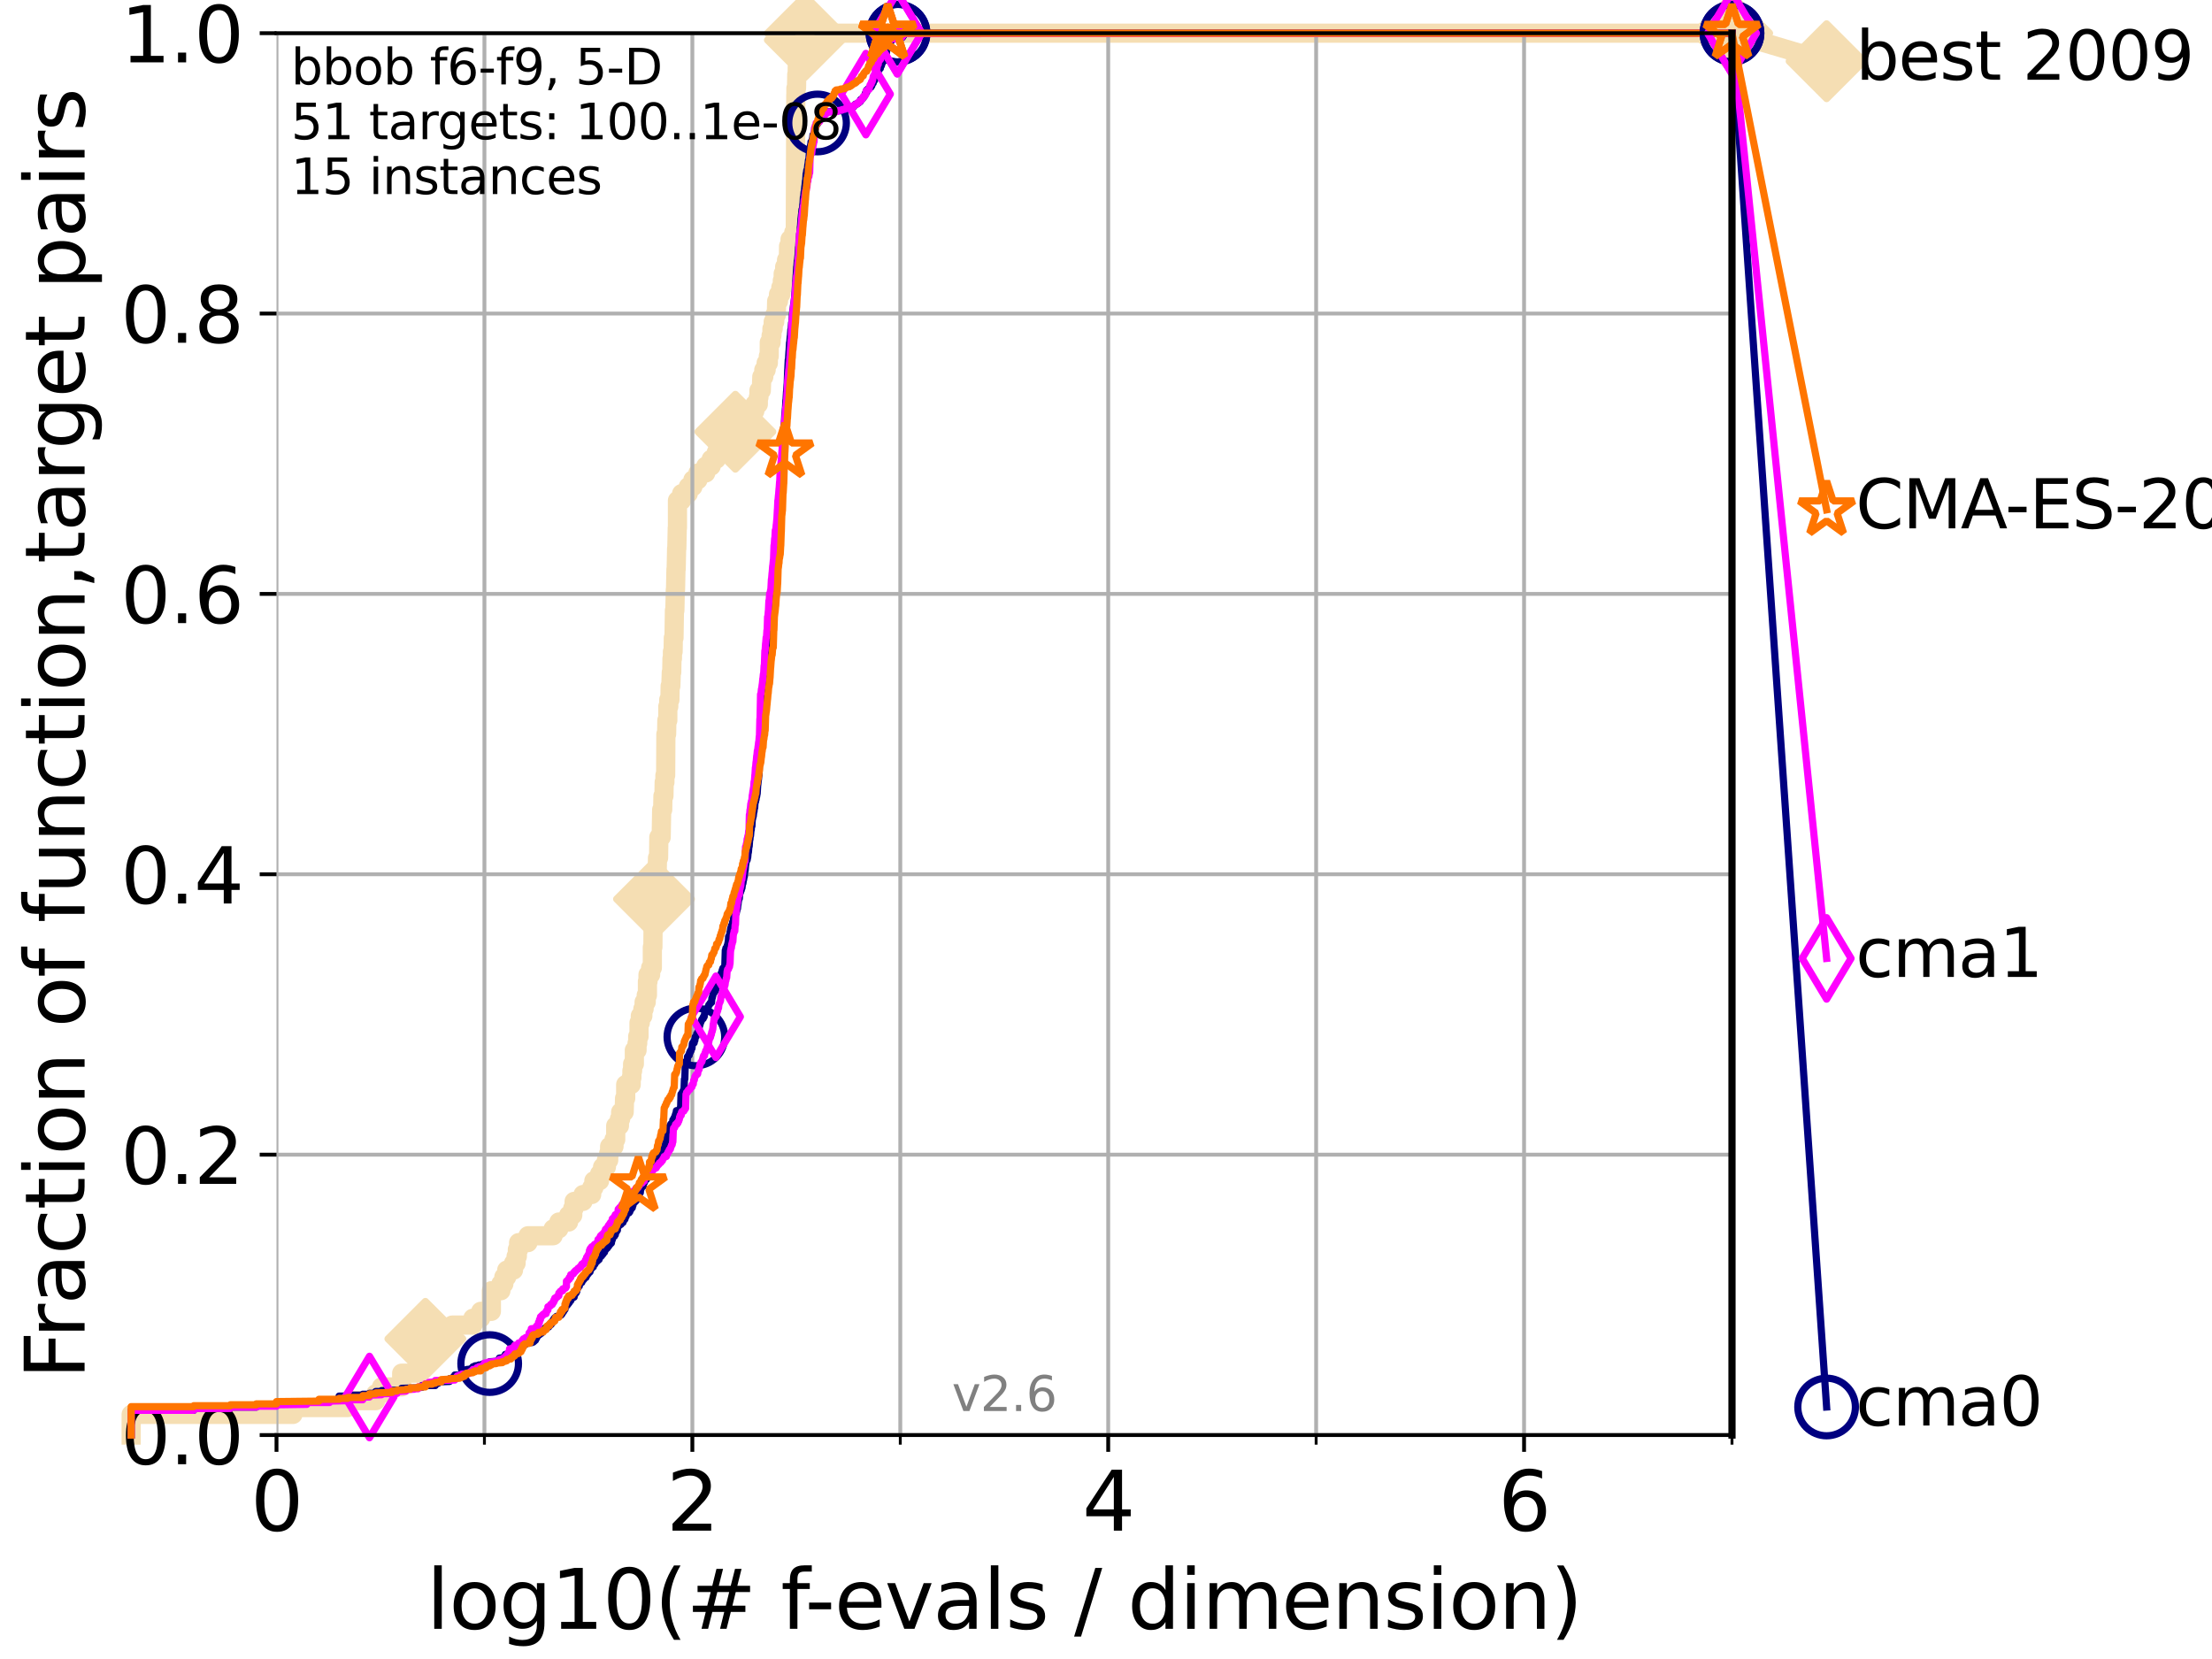 <?xml version="1.0" encoding="utf-8" standalone="no"?>
<!DOCTYPE svg PUBLIC "-//W3C//DTD SVG 1.1//EN"
  "http://www.w3.org/Graphics/SVG/1.1/DTD/svg11.dtd">
<svg xmlns:xlink="http://www.w3.org/1999/xlink" width="460.8pt" height="345.6pt" viewBox="0 0 460.8 345.6" xmlns="http://www.w3.org/2000/svg" version="1.1">
 <defs>
  <style type="text/css">*{stroke-linejoin: round; stroke-linecap: butt}</style>
 </defs>
 <g id="figure_1">
  <g id="patch_1">
   <path d="M 0 345.6 
L 460.8 345.6 
L 460.8 0 
L 0 0 
z
" style="fill: #ffffff"/>
  </g>
  <g id="axes_1">
   <g id="patch_2">
    <path d="M 57.6 298.944 
L 360.806 298.944 
L 360.806 6.912 
L 57.6 6.912 
z
" style="fill: #ffffff"/>
   </g>
   <g id="line2d_1">
    <path d="M 27.324 298.944 
L 27.324 294.649 
L 61.03 294.649 
L 61.03 293.218 
L 72.432 293.218 
L 72.432 291.786 
L 78.267 291.786 
L 78.267 290.355 
L 79.481 290.355 
L 79.481 288.923 
L 83.678 288.923 
L 83.678 286.06 
L 87.108 286.06 
L 87.108 283.197 
L 87.876 283.197 
L 87.876 281.766 
L 88.614 281.766 
L 88.614 278.903 
L 94.206 278.903 
L 94.206 276.04 
L 98.51 276.04 
L 98.51 274.608 
L 100.147 274.608 
L 100.147 273.176 
L 102.363 273.176 
L 102.363 268.882 
L 104.345 268.882 
L 104.345 267.45 
L 104.962 267.45 
L 104.962 266.019 
L 105.559 266.019 
L 105.559 264.587 
L 106.974 264.587 
L 106.974 263.156 
L 107.512 263.156 
L 107.512 261.724 
L 107.775 261.724 
L 107.775 260.293 
L 108.034 260.293 
L 108.034 258.861 
L 109.99 258.861 
L 109.99 257.43 
L 115.227 257.43 
L 115.227 255.998 
L 116.419 255.998 
L 116.419 254.567 
L 118.451 254.567 
L 118.451 253.135 
L 119.319 253.135 
L 119.319 251.704 
L 119.6 251.704 
L 119.6 250.272 
L 121.456 250.272 
L 121.456 248.84 
L 123.26 248.84 
L 123.26 247.409 
L 123.714 247.409 
L 123.714 245.977 
L 124.907 245.977 
L 124.907 244.546 
L 125.527 244.546 
L 125.527 243.114 
L 126.323 243.114 
L 126.323 241.683 
L 126.804 241.683 
L 126.804 240.251 
L 126.994 240.251 
L 126.994 238.82 
L 127.911 238.82 
L 127.911 237.388 
L 128.266 237.388 
L 128.266 234.525 
L 129.041 234.525 
L 129.041 233.094 
L 129.293 233.094 
L 129.293 231.662 
L 130.027 231.662 
L 130.107 228.799 
L 130.345 228.799 
L 130.345 225.936 
L 131.49 225.936 
L 131.49 224.504 
L 131.637 224.504 
L 131.637 223.073 
L 131.784 223.073 
L 131.784 221.641 
L 132.145 221.641 
L 132.145 218.778 
L 132.709 218.778 
L 132.709 217.347 
L 132.847 217.347 
L 132.847 215.915 
L 133.12 215.915 
L 133.12 213.052 
L 133.39 213.052 
L 133.39 211.621 
L 133.918 211.621 
L 133.918 210.189 
L 134.177 210.189 
L 134.177 208.758 
L 134.621 208.758 
L 134.621 207.326 
L 134.87 207.326 
L 134.87 204.463 
L 134.993 204.463 
L 134.993 203.032 
L 135.539 203.032 
L 135.539 201.6 
L 135.894 201.6 
L 135.894 197.305 
L 136.011 197.305 
L 136.069 190.148 
L 136.127 190.148 
L 136.127 188.716 
L 136.242 188.716 
L 136.242 187.285 
L 136.357 187.285 
L 136.357 185.853 
L 136.697 185.853 
L 136.753 182.99 
L 136.865 182.99 
L 136.975 178.696 
L 137.196 178.696 
L 137.25 174.401 
L 137.735 174.401 
L 137.841 168.675 
L 138.051 168.675 
L 138.103 165.812 
L 138.31 165.812 
L 138.362 162.949 
L 138.515 162.949 
L 138.515 161.517 
L 138.668 161.517 
L 138.718 152.928 
L 138.869 152.928 
L 138.919 150.065 
L 139.117 150.065 
L 139.117 147.202 
L 139.314 147.202 
L 139.314 145.77 
L 139.556 145.77 
L 139.605 142.907 
L 139.748 142.907 
L 139.844 140.044 
L 139.938 140.044 
L 139.986 137.181 
L 140.08 137.181 
L 140.08 135.75 
L 140.22 135.75 
L 140.266 132.887 
L 140.405 132.887 
L 140.497 127.16 
L 140.589 127.16 
L 140.68 122.866 
L 140.725 122.866 
L 140.816 118.571 
L 140.861 118.571 
L 140.951 114.277 
L 140.995 114.277 
L 141.084 109.982 
L 141.129 109.982 
L 141.129 104.256 
L 141.996 104.256 
L 141.996 102.824 
L 143.384 102.824 
L 143.384 101.393 
L 144.343 101.393 
L 144.343 99.961 
L 145.397 99.961 
L 145.397 98.53 
L 147.022 98.53 
L 147.022 97.098 
L 148.155 97.098 
L 148.155 95.667 
L 149.224 95.667 
L 149.224 94.235 
L 150.235 94.235 
L 150.235 92.804 
L 150.721 92.804 
L 150.721 91.372 
L 151.757 91.372 
L 151.757 89.941 
L 153.189 89.941 
L 153.189 88.509 
L 154.886 88.509 
L 154.886 87.078 
L 156.482 87.078 
L 156.482 85.646 
L 157.232 85.646 
L 157.232 84.215 
L 157.971 84.215 
L 157.971 82.783 
L 158.098 82.783 
L 158.098 81.352 
L 158.595 81.352 
L 158.7 78.488 
L 159.114 78.488 
L 159.114 77.057 
L 159.602 77.057 
L 159.602 75.625 
L 160.062 75.625 
L 160.062 74.194 
L 160.239 74.194 
L 160.255 71.331 
L 160.637 71.331 
L 160.637 69.899 
L 160.809 69.899 
L 160.809 68.468 
L 161.072 68.468 
L 161.072 67.036 
L 161.392 67.036 
L 161.392 65.605 
L 161.721 65.605 
L 161.795 62.742 
L 162.176 62.742 
L 162.176 61.31 
L 162.662 61.31 
L 162.662 59.879 
L 162.971 59.879 
L 162.971 58.447 
L 163.15 58.447 
L 163.15 57.016 
L 163.464 57.016 
L 163.464 55.584 
L 163.853 55.584 
L 163.853 54.152 
L 164.233 54.152 
L 164.272 51.289 
L 164.581 51.289 
L 164.581 49.858 
L 165.355 49.858 
L 165.355 48.426 
L 165.671 48.426 
L 165.779 19.796 
L 165.803 19.796 
L 165.803 18.364 
L 165.934 18.364 
L 165.981 15.501 
L 166.076 15.501 
L 166.076 14.07 
L 166.472 14.07 
L 166.472 12.638 
L 167.062 12.638 
L 167.062 11.207 
L 167.252 11.207 
L 167.252 9.775 
L 167.384 9.775 
L 167.384 8.344 
L 167.667 8.344 
L 167.667 6.912 
L 360.806 6.912 
L 360.806 6.912 
" style="fill: none; stroke: #f5deb3; stroke-width: 4; stroke-linecap: square"/>
   </g>
   <g id="line2d_2">
    <defs>
     <path id="m39880798b3" d="M -0 7.778 
L 7.778 0 
L 0 -7.778 
L -7.778 -0 
z
" style="stroke: #f5deb3; stroke-width: 1.5; stroke-linejoin: miter"/>
    </defs>
    <g>
     <use xlink:href="#m39880798b3" x="88.614" y="278.903" style="fill: #f5deb3; stroke: #f5deb3; stroke-width: 1.5; stroke-linejoin: miter"/>
     <use xlink:href="#m39880798b3" x="136.242" y="187.285" style="fill: #f5deb3; stroke: #f5deb3; stroke-width: 1.5; stroke-linejoin: miter"/>
     <use xlink:href="#m39880798b3" x="153.189" y="89.941" style="fill: #f5deb3; stroke: #f5deb3; stroke-width: 1.5; stroke-linejoin: miter"/>
     <use xlink:href="#m39880798b3" x="167.667" y="8.344" style="fill: #f5deb3; stroke: #f5deb3; stroke-width: 1.5; stroke-linejoin: miter"/>
     <use xlink:href="#m39880798b3" x="167.667" y="6.912" style="fill: #f5deb3; stroke: #f5deb3; stroke-width: 1.5; stroke-linejoin: miter"/>
     <use xlink:href="#m39880798b3" x="360.806" y="6.912" style="fill: #f5deb3; stroke: #f5deb3; stroke-width: 1.5; stroke-linejoin: miter"/>
    </g>
   </g>
   <g id="line2d_3">
    <path style="fill: none; stroke: #f5deb3; stroke-width: 4; stroke-linecap: square"/>
    <g/>
   </g>
   <g id="line2d_4">
    <path d="M 360.806 6.912 
L 380.515 12.753 
" style="fill: none; stroke: #f5deb3; stroke-width: 4; stroke-linecap: square"/>
    <g>
     <use xlink:href="#m39880798b3" x="360.806" y="6.912" style="fill: #f5deb3; stroke: #f5deb3; stroke-width: 1.5; stroke-linejoin: miter"/>
     <use xlink:href="#m39880798b3" x="380.515" y="12.753" style="fill: #f5deb3; stroke: #f5deb3; stroke-width: 1.5; stroke-linejoin: miter"/>
    </g>
   </g>
   <g id="matplotlib.axis_1">
    <g id="xtick_1">
     <g id="line2d_5">
      <path d="M 57.6 298.944 
L 57.6 6.912 
" clip-path="url(#p30bb5be817)" style="fill: none; stroke: #b0b0b0; stroke-width: 0.8; stroke-linecap: square"/>
     </g>
     <g id="line2d_6">
      <defs>
       <path id="mf203bce991" d="M 0 0 
L 0 3.5 
" style="stroke: #000000; stroke-width: 0.8"/>
      </defs>
      <g>
       <use xlink:href="#mf203bce991" x="57.6" y="298.944" style="stroke: #000000; stroke-width: 0.8"/>
      </g>
     </g>
     <g id="text_1">
      <!-- 0 -->
      <g transform="translate(52.192 318.861)scale(0.17 -0.17)">
       <defs>
        <path id="DejaVuSans-30" d="M 2034 4250 
Q 1547 4250 1301 3770 
Q 1056 3291 1056 2328 
Q 1056 1369 1301 889 
Q 1547 409 2034 409 
Q 2525 409 2770 889 
Q 3016 1369 3016 2328 
Q 3016 3291 2770 3770 
Q 2525 4250 2034 4250 
z
M 2034 4750 
Q 2819 4750 3233 4129 
Q 3647 3509 3647 2328 
Q 3647 1150 3233 529 
Q 2819 -91 2034 -91 
Q 1250 -91 836 529 
Q 422 1150 422 2328 
Q 422 3509 836 4129 
Q 1250 4750 2034 4750 
z
" transform="scale(0.016)"/>
       </defs>
       <use xlink:href="#DejaVuSans-30"/>
      </g>
     </g>
    </g>
    <g id="xtick_2">
     <g id="line2d_7">
      <path d="M 144.23 298.944 
L 144.23 6.912 
" clip-path="url(#p30bb5be817)" style="fill: none; stroke: #b0b0b0; stroke-width: 0.8; stroke-linecap: square"/>
     </g>
     <g id="line2d_8">
      <g>
       <use xlink:href="#mf203bce991" x="144.23" y="298.944" style="stroke: #000000; stroke-width: 0.8"/>
      </g>
     </g>
     <g id="text_2">
      <!-- 2 -->
      <g transform="translate(138.822 318.861)scale(0.17 -0.17)">
       <defs>
        <path id="DejaVuSans-32" d="M 1228 531 
L 3431 531 
L 3431 0 
L 469 0 
L 469 531 
Q 828 903 1448 1529 
Q 2069 2156 2228 2338 
Q 2531 2678 2651 2914 
Q 2772 3150 2772 3378 
Q 2772 3750 2511 3984 
Q 2250 4219 1831 4219 
Q 1534 4219 1204 4116 
Q 875 4013 500 3803 
L 500 4441 
Q 881 4594 1212 4672 
Q 1544 4750 1819 4750 
Q 2544 4750 2975 4387 
Q 3406 4025 3406 3419 
Q 3406 3131 3298 2873 
Q 3191 2616 2906 2266 
Q 2828 2175 2409 1742 
Q 1991 1309 1228 531 
z
" transform="scale(0.016)"/>
       </defs>
       <use xlink:href="#DejaVuSans-32"/>
      </g>
     </g>
    </g>
    <g id="xtick_3">
     <g id="line2d_9">
      <path d="M 230.861 298.944 
L 230.861 6.912 
" clip-path="url(#p30bb5be817)" style="fill: none; stroke: #b0b0b0; stroke-width: 0.8; stroke-linecap: square"/>
     </g>
     <g id="line2d_10">
      <g>
       <use xlink:href="#mf203bce991" x="230.861" y="298.944" style="stroke: #000000; stroke-width: 0.8"/>
      </g>
     </g>
     <g id="text_3">
      <!-- 4 -->
      <g transform="translate(225.453 318.861)scale(0.17 -0.17)">
       <defs>
        <path id="DejaVuSans-34" d="M 2419 4116 
L 825 1625 
L 2419 1625 
L 2419 4116 
z
M 2253 4666 
L 3047 4666 
L 3047 1625 
L 3713 1625 
L 3713 1100 
L 3047 1100 
L 3047 0 
L 2419 0 
L 2419 1100 
L 313 1100 
L 313 1709 
L 2253 4666 
z
" transform="scale(0.016)"/>
       </defs>
       <use xlink:href="#DejaVuSans-34"/>
      </g>
     </g>
    </g>
    <g id="xtick_4">
     <g id="line2d_11">
      <path d="M 317.491 298.944 
L 317.491 6.912 
" clip-path="url(#p30bb5be817)" style="fill: none; stroke: #b0b0b0; stroke-width: 0.8; stroke-linecap: square"/>
     </g>
     <g id="line2d_12">
      <g>
       <use xlink:href="#mf203bce991" x="317.491" y="298.944" style="stroke: #000000; stroke-width: 0.8"/>
      </g>
     </g>
     <g id="text_4">
      <!-- 6 -->
      <g transform="translate(312.083 318.861)scale(0.17 -0.17)">
       <defs>
        <path id="DejaVuSans-36" d="M 2113 2584 
Q 1688 2584 1439 2293 
Q 1191 2003 1191 1497 
Q 1191 994 1439 701 
Q 1688 409 2113 409 
Q 2538 409 2786 701 
Q 3034 994 3034 1497 
Q 3034 2003 2786 2293 
Q 2538 2584 2113 2584 
z
M 3366 4563 
L 3366 3988 
Q 3128 4100 2886 4159 
Q 2644 4219 2406 4219 
Q 1781 4219 1451 3797 
Q 1122 3375 1075 2522 
Q 1259 2794 1537 2939 
Q 1816 3084 2150 3084 
Q 2853 3084 3261 2657 
Q 3669 2231 3669 1497 
Q 3669 778 3244 343 
Q 2819 -91 2113 -91 
Q 1303 -91 875 529 
Q 447 1150 447 2328 
Q 447 3434 972 4092 
Q 1497 4750 2381 4750 
Q 2619 4750 2861 4703 
Q 3103 4656 3366 4563 
z
" transform="scale(0.016)"/>
       </defs>
       <use xlink:href="#DejaVuSans-36"/>
      </g>
     </g>
    </g>
    <g id="xtick_5">
     <g id="line2d_13">
      <path d="M 100.915 298.944 
L 100.915 6.912 
" clip-path="url(#p30bb5be817)" style="fill: none; stroke: #b0b0b0; stroke-width: 0.8; stroke-linecap: square"/>
     </g>
     <g id="line2d_14">
      <defs>
       <path id="m71eb560074" d="M 0 0 
L 0 2 
" style="stroke: #000000; stroke-width: 0.6"/>
      </defs>
      <g>
       <use xlink:href="#m71eb560074" x="100.915" y="298.944" style="stroke: #000000; stroke-width: 0.6"/>
      </g>
     </g>
    </g>
    <g id="xtick_6">
     <g id="line2d_15">
      <path d="M 187.546 298.944 
L 187.546 6.912 
" clip-path="url(#p30bb5be817)" style="fill: none; stroke: #b0b0b0; stroke-width: 0.8; stroke-linecap: square"/>
     </g>
     <g id="line2d_16">
      <g>
       <use xlink:href="#m71eb560074" x="187.546" y="298.944" style="stroke: #000000; stroke-width: 0.6"/>
      </g>
     </g>
    </g>
    <g id="xtick_7">
     <g id="line2d_17">
      <path d="M 274.176 298.944 
L 274.176 6.912 
" clip-path="url(#p30bb5be817)" style="fill: none; stroke: #b0b0b0; stroke-width: 0.8; stroke-linecap: square"/>
     </g>
     <g id="line2d_18">
      <g>
       <use xlink:href="#m71eb560074" x="274.176" y="298.944" style="stroke: #000000; stroke-width: 0.6"/>
      </g>
     </g>
    </g>
    <g id="xtick_8">
     <g id="line2d_19">
      <path d="M 360.806 298.944 
L 360.806 6.912 
" clip-path="url(#p30bb5be817)" style="fill: none; stroke: #b0b0b0; stroke-width: 0.8; stroke-linecap: square"/>
     </g>
     <g id="line2d_20">
      <g>
       <use xlink:href="#m71eb560074" x="360.806" y="298.944" style="stroke: #000000; stroke-width: 0.6"/>
      </g>
     </g>
    </g>
    <g id="text_5">
     <!-- log10(# f-evals / dimension) -->
     <g transform="translate(88.823 339.314)scale(0.17 -0.17)">
      <defs>
       <path id="DejaVuSans-6c" d="M 603 4863 
L 1178 4863 
L 1178 0 
L 603 0 
L 603 4863 
z
" transform="scale(0.016)"/>
       <path id="DejaVuSans-6f" d="M 1959 3097 
Q 1497 3097 1228 2736 
Q 959 2375 959 1747 
Q 959 1119 1226 758 
Q 1494 397 1959 397 
Q 2419 397 2687 759 
Q 2956 1122 2956 1747 
Q 2956 2369 2687 2733 
Q 2419 3097 1959 3097 
z
M 1959 3584 
Q 2709 3584 3137 3096 
Q 3566 2609 3566 1747 
Q 3566 888 3137 398 
Q 2709 -91 1959 -91 
Q 1206 -91 779 398 
Q 353 888 353 1747 
Q 353 2609 779 3096 
Q 1206 3584 1959 3584 
z
" transform="scale(0.016)"/>
       <path id="DejaVuSans-67" d="M 2906 1791 
Q 2906 2416 2648 2759 
Q 2391 3103 1925 3103 
Q 1463 3103 1205 2759 
Q 947 2416 947 1791 
Q 947 1169 1205 825 
Q 1463 481 1925 481 
Q 2391 481 2648 825 
Q 2906 1169 2906 1791 
z
M 3481 434 
Q 3481 -459 3084 -895 
Q 2688 -1331 1869 -1331 
Q 1566 -1331 1297 -1286 
Q 1028 -1241 775 -1147 
L 775 -588 
Q 1028 -725 1275 -790 
Q 1522 -856 1778 -856 
Q 2344 -856 2625 -561 
Q 2906 -266 2906 331 
L 2906 616 
Q 2728 306 2450 153 
Q 2172 0 1784 0 
Q 1141 0 747 490 
Q 353 981 353 1791 
Q 353 2603 747 3093 
Q 1141 3584 1784 3584 
Q 2172 3584 2450 3431 
Q 2728 3278 2906 2969 
L 2906 3500 
L 3481 3500 
L 3481 434 
z
" transform="scale(0.016)"/>
       <path id="DejaVuSans-31" d="M 794 531 
L 1825 531 
L 1825 4091 
L 703 3866 
L 703 4441 
L 1819 4666 
L 2450 4666 
L 2450 531 
L 3481 531 
L 3481 0 
L 794 0 
L 794 531 
z
" transform="scale(0.016)"/>
       <path id="DejaVuSans-28" d="M 1984 4856 
Q 1566 4138 1362 3434 
Q 1159 2731 1159 2009 
Q 1159 1288 1364 580 
Q 1569 -128 1984 -844 
L 1484 -844 
Q 1016 -109 783 600 
Q 550 1309 550 2009 
Q 550 2706 781 3412 
Q 1013 4119 1484 4856 
L 1984 4856 
z
" transform="scale(0.016)"/>
       <path id="DejaVuSans-23" d="M 3272 2816 
L 2363 2816 
L 2100 1772 
L 3016 1772 
L 3272 2816 
z
M 2803 4594 
L 2478 3297 
L 3391 3297 
L 3719 4594 
L 4219 4594 
L 3897 3297 
L 4872 3297 
L 4872 2816 
L 3775 2816 
L 3519 1772 
L 4513 1772 
L 4513 1294 
L 3397 1294 
L 3072 0 
L 2572 0 
L 2894 1294 
L 1978 1294 
L 1656 0 
L 1153 0 
L 1478 1294 
L 494 1294 
L 494 1772 
L 1594 1772 
L 1856 2816 
L 850 2816 
L 850 3297 
L 1978 3297 
L 2297 4594 
L 2803 4594 
z
" transform="scale(0.016)"/>
       <path id="DejaVuSans-20" transform="scale(0.016)"/>
       <path id="DejaVuSans-66" d="M 2375 4863 
L 2375 4384 
L 1825 4384 
Q 1516 4384 1395 4259 
Q 1275 4134 1275 3809 
L 1275 3500 
L 2222 3500 
L 2222 3053 
L 1275 3053 
L 1275 0 
L 697 0 
L 697 3053 
L 147 3053 
L 147 3500 
L 697 3500 
L 697 3744 
Q 697 4328 969 4595 
Q 1241 4863 1831 4863 
L 2375 4863 
z
" transform="scale(0.016)"/>
       <path id="DejaVuSans-2d" d="M 313 2009 
L 1997 2009 
L 1997 1497 
L 313 1497 
L 313 2009 
z
" transform="scale(0.016)"/>
       <path id="DejaVuSans-65" d="M 3597 1894 
L 3597 1613 
L 953 1613 
Q 991 1019 1311 708 
Q 1631 397 2203 397 
Q 2534 397 2845 478 
Q 3156 559 3463 722 
L 3463 178 
Q 3153 47 2828 -22 
Q 2503 -91 2169 -91 
Q 1331 -91 842 396 
Q 353 884 353 1716 
Q 353 2575 817 3079 
Q 1281 3584 2069 3584 
Q 2775 3584 3186 3129 
Q 3597 2675 3597 1894 
z
M 3022 2063 
Q 3016 2534 2758 2815 
Q 2500 3097 2075 3097 
Q 1594 3097 1305 2825 
Q 1016 2553 972 2059 
L 3022 2063 
z
" transform="scale(0.016)"/>
       <path id="DejaVuSans-76" d="M 191 3500 
L 800 3500 
L 1894 563 
L 2988 3500 
L 3597 3500 
L 2284 0 
L 1503 0 
L 191 3500 
z
" transform="scale(0.016)"/>
       <path id="DejaVuSans-61" d="M 2194 1759 
Q 1497 1759 1228 1600 
Q 959 1441 959 1056 
Q 959 750 1161 570 
Q 1363 391 1709 391 
Q 2188 391 2477 730 
Q 2766 1069 2766 1631 
L 2766 1759 
L 2194 1759 
z
M 3341 1997 
L 3341 0 
L 2766 0 
L 2766 531 
Q 2569 213 2275 61 
Q 1981 -91 1556 -91 
Q 1019 -91 701 211 
Q 384 513 384 1019 
Q 384 1609 779 1909 
Q 1175 2209 1959 2209 
L 2766 2209 
L 2766 2266 
Q 2766 2663 2505 2880 
Q 2244 3097 1772 3097 
Q 1472 3097 1187 3025 
Q 903 2953 641 2809 
L 641 3341 
Q 956 3463 1253 3523 
Q 1550 3584 1831 3584 
Q 2591 3584 2966 3190 
Q 3341 2797 3341 1997 
z
" transform="scale(0.016)"/>
       <path id="DejaVuSans-73" d="M 2834 3397 
L 2834 2853 
Q 2591 2978 2328 3040 
Q 2066 3103 1784 3103 
Q 1356 3103 1142 2972 
Q 928 2841 928 2578 
Q 928 2378 1081 2264 
Q 1234 2150 1697 2047 
L 1894 2003 
Q 2506 1872 2764 1633 
Q 3022 1394 3022 966 
Q 3022 478 2636 193 
Q 2250 -91 1575 -91 
Q 1294 -91 989 -36 
Q 684 19 347 128 
L 347 722 
Q 666 556 975 473 
Q 1284 391 1588 391 
Q 1994 391 2212 530 
Q 2431 669 2431 922 
Q 2431 1156 2273 1281 
Q 2116 1406 1581 1522 
L 1381 1569 
Q 847 1681 609 1914 
Q 372 2147 372 2553 
Q 372 3047 722 3315 
Q 1072 3584 1716 3584 
Q 2034 3584 2315 3537 
Q 2597 3491 2834 3397 
z
" transform="scale(0.016)"/>
       <path id="DejaVuSans-2f" d="M 1625 4666 
L 2156 4666 
L 531 -594 
L 0 -594 
L 1625 4666 
z
" transform="scale(0.016)"/>
       <path id="DejaVuSans-64" d="M 2906 2969 
L 2906 4863 
L 3481 4863 
L 3481 0 
L 2906 0 
L 2906 525 
Q 2725 213 2448 61 
Q 2172 -91 1784 -91 
Q 1150 -91 751 415 
Q 353 922 353 1747 
Q 353 2572 751 3078 
Q 1150 3584 1784 3584 
Q 2172 3584 2448 3432 
Q 2725 3281 2906 2969 
z
M 947 1747 
Q 947 1113 1208 752 
Q 1469 391 1925 391 
Q 2381 391 2643 752 
Q 2906 1113 2906 1747 
Q 2906 2381 2643 2742 
Q 2381 3103 1925 3103 
Q 1469 3103 1208 2742 
Q 947 2381 947 1747 
z
" transform="scale(0.016)"/>
       <path id="DejaVuSans-69" d="M 603 3500 
L 1178 3500 
L 1178 0 
L 603 0 
L 603 3500 
z
M 603 4863 
L 1178 4863 
L 1178 4134 
L 603 4134 
L 603 4863 
z
" transform="scale(0.016)"/>
       <path id="DejaVuSans-6d" d="M 3328 2828 
Q 3544 3216 3844 3400 
Q 4144 3584 4550 3584 
Q 5097 3584 5394 3201 
Q 5691 2819 5691 2113 
L 5691 0 
L 5113 0 
L 5113 2094 
Q 5113 2597 4934 2840 
Q 4756 3084 4391 3084 
Q 3944 3084 3684 2787 
Q 3425 2491 3425 1978 
L 3425 0 
L 2847 0 
L 2847 2094 
Q 2847 2600 2669 2842 
Q 2491 3084 2119 3084 
Q 1678 3084 1418 2786 
Q 1159 2488 1159 1978 
L 1159 0 
L 581 0 
L 581 3500 
L 1159 3500 
L 1159 2956 
Q 1356 3278 1631 3431 
Q 1906 3584 2284 3584 
Q 2666 3584 2933 3390 
Q 3200 3197 3328 2828 
z
" transform="scale(0.016)"/>
       <path id="DejaVuSans-6e" d="M 3513 2113 
L 3513 0 
L 2938 0 
L 2938 2094 
Q 2938 2591 2744 2837 
Q 2550 3084 2163 3084 
Q 1697 3084 1428 2787 
Q 1159 2491 1159 1978 
L 1159 0 
L 581 0 
L 581 3500 
L 1159 3500 
L 1159 2956 
Q 1366 3272 1645 3428 
Q 1925 3584 2291 3584 
Q 2894 3584 3203 3211 
Q 3513 2838 3513 2113 
z
" transform="scale(0.016)"/>
       <path id="DejaVuSans-29" d="M 513 4856 
L 1013 4856 
Q 1481 4119 1714 3412 
Q 1947 2706 1947 2009 
Q 1947 1309 1714 600 
Q 1481 -109 1013 -844 
L 513 -844 
Q 928 -128 1133 580 
Q 1338 1288 1338 2009 
Q 1338 2731 1133 3434 
Q 928 4138 513 4856 
z
" transform="scale(0.016)"/>
      </defs>
      <use xlink:href="#DejaVuSans-6c"/>
      <use xlink:href="#DejaVuSans-6f" x="27.783"/>
      <use xlink:href="#DejaVuSans-67" x="88.965"/>
      <use xlink:href="#DejaVuSans-31" x="152.441"/>
      <use xlink:href="#DejaVuSans-30" x="216.064"/>
      <use xlink:href="#DejaVuSans-28" x="279.688"/>
      <use xlink:href="#DejaVuSans-23" x="318.701"/>
      <use xlink:href="#DejaVuSans-20" x="402.49"/>
      <use xlink:href="#DejaVuSans-66" x="434.277"/>
      <use xlink:href="#DejaVuSans-2d" x="463.982"/>
      <use xlink:href="#DejaVuSans-65" x="500.066"/>
      <use xlink:href="#DejaVuSans-76" x="561.59"/>
      <use xlink:href="#DejaVuSans-61" x="620.77"/>
      <use xlink:href="#DejaVuSans-6c" x="682.049"/>
      <use xlink:href="#DejaVuSans-73" x="709.832"/>
      <use xlink:href="#DejaVuSans-20" x="761.932"/>
      <use xlink:href="#DejaVuSans-2f" x="793.719"/>
      <use xlink:href="#DejaVuSans-20" x="827.41"/>
      <use xlink:href="#DejaVuSans-64" x="859.197"/>
      <use xlink:href="#DejaVuSans-69" x="922.674"/>
      <use xlink:href="#DejaVuSans-6d" x="950.457"/>
      <use xlink:href="#DejaVuSans-65" x="1047.869"/>
      <use xlink:href="#DejaVuSans-6e" x="1109.393"/>
      <use xlink:href="#DejaVuSans-73" x="1172.771"/>
      <use xlink:href="#DejaVuSans-69" x="1224.871"/>
      <use xlink:href="#DejaVuSans-6f" x="1252.654"/>
      <use xlink:href="#DejaVuSans-6e" x="1313.836"/>
      <use xlink:href="#DejaVuSans-29" x="1377.215"/>
     </g>
    </g>
   </g>
   <g id="matplotlib.axis_2">
    <g id="ytick_1">
     <g id="line2d_21">
      <path d="M 57.6 298.944 
L 360.806 298.944 
" clip-path="url(#p30bb5be817)" style="fill: none; stroke: #b0b0b0; stroke-width: 0.8; stroke-linecap: square"/>
     </g>
     <g id="line2d_22">
      <defs>
       <path id="mfc0664d991" d="M 0 0 
L -3.5 0 
" style="stroke: #000000; stroke-width: 0.8"/>
      </defs>
      <g>
       <use xlink:href="#mfc0664d991" x="57.6" y="298.944" style="stroke: #000000; stroke-width: 0.8"/>
      </g>
     </g>
     <g id="text_6">
      <!-- 0.0 -->
      <g transform="translate(25.155 305.023)scale(0.16 -0.16)">
       <defs>
        <path id="DejaVuSans-2e" d="M 684 794 
L 1344 794 
L 1344 0 
L 684 0 
L 684 794 
z
" transform="scale(0.016)"/>
       </defs>
       <use xlink:href="#DejaVuSans-30"/>
       <use xlink:href="#DejaVuSans-2e" x="63.623"/>
       <use xlink:href="#DejaVuSans-30" x="95.41"/>
      </g>
     </g>
    </g>
    <g id="ytick_2">
     <g id="line2d_23">
      <path d="M 57.6 240.538 
L 360.806 240.538 
" clip-path="url(#p30bb5be817)" style="fill: none; stroke: #b0b0b0; stroke-width: 0.8; stroke-linecap: square"/>
     </g>
     <g id="line2d_24">
      <g>
       <use xlink:href="#mfc0664d991" x="57.6" y="240.538" style="stroke: #000000; stroke-width: 0.8"/>
      </g>
     </g>
     <g id="text_7">
      <!-- 0.2 -->
      <g transform="translate(25.155 246.616)scale(0.16 -0.16)">
       <use xlink:href="#DejaVuSans-30"/>
       <use xlink:href="#DejaVuSans-2e" x="63.623"/>
       <use xlink:href="#DejaVuSans-32" x="95.41"/>
      </g>
     </g>
    </g>
    <g id="ytick_3">
     <g id="line2d_25">
      <path d="M 57.6 182.131 
L 360.806 182.131 
" clip-path="url(#p30bb5be817)" style="fill: none; stroke: #b0b0b0; stroke-width: 0.8; stroke-linecap: square"/>
     </g>
     <g id="line2d_26">
      <g>
       <use xlink:href="#mfc0664d991" x="57.6" y="182.131" style="stroke: #000000; stroke-width: 0.8"/>
      </g>
     </g>
     <g id="text_8">
      <!-- 0.4 -->
      <g transform="translate(25.155 188.21)scale(0.16 -0.16)">
       <use xlink:href="#DejaVuSans-30"/>
       <use xlink:href="#DejaVuSans-2e" x="63.623"/>
       <use xlink:href="#DejaVuSans-34" x="95.41"/>
      </g>
     </g>
    </g>
    <g id="ytick_4">
     <g id="line2d_27">
      <path d="M 57.6 123.725 
L 360.806 123.725 
" clip-path="url(#p30bb5be817)" style="fill: none; stroke: #b0b0b0; stroke-width: 0.8; stroke-linecap: square"/>
     </g>
     <g id="line2d_28">
      <g>
       <use xlink:href="#mfc0664d991" x="57.6" y="123.725" style="stroke: #000000; stroke-width: 0.8"/>
      </g>
     </g>
     <g id="text_9">
      <!-- 0.6 -->
      <g transform="translate(25.155 129.804)scale(0.16 -0.16)">
       <use xlink:href="#DejaVuSans-30"/>
       <use xlink:href="#DejaVuSans-2e" x="63.623"/>
       <use xlink:href="#DejaVuSans-36" x="95.41"/>
      </g>
     </g>
    </g>
    <g id="ytick_5">
     <g id="line2d_29">
      <path d="M 57.6 65.318 
L 360.806 65.318 
" clip-path="url(#p30bb5be817)" style="fill: none; stroke: #b0b0b0; stroke-width: 0.8; stroke-linecap: square"/>
     </g>
     <g id="line2d_30">
      <g>
       <use xlink:href="#mfc0664d991" x="57.6" y="65.318" style="stroke: #000000; stroke-width: 0.8"/>
      </g>
     </g>
     <g id="text_10">
      <!-- 0.8 -->
      <g transform="translate(25.155 71.397)scale(0.16 -0.16)">
       <defs>
        <path id="DejaVuSans-38" d="M 2034 2216 
Q 1584 2216 1326 1975 
Q 1069 1734 1069 1313 
Q 1069 891 1326 650 
Q 1584 409 2034 409 
Q 2484 409 2743 651 
Q 3003 894 3003 1313 
Q 3003 1734 2745 1975 
Q 2488 2216 2034 2216 
z
M 1403 2484 
Q 997 2584 770 2862 
Q 544 3141 544 3541 
Q 544 4100 942 4425 
Q 1341 4750 2034 4750 
Q 2731 4750 3128 4425 
Q 3525 4100 3525 3541 
Q 3525 3141 3298 2862 
Q 3072 2584 2669 2484 
Q 3125 2378 3379 2068 
Q 3634 1759 3634 1313 
Q 3634 634 3220 271 
Q 2806 -91 2034 -91 
Q 1263 -91 848 271 
Q 434 634 434 1313 
Q 434 1759 690 2068 
Q 947 2378 1403 2484 
z
M 1172 3481 
Q 1172 3119 1398 2916 
Q 1625 2713 2034 2713 
Q 2441 2713 2670 2916 
Q 2900 3119 2900 3481 
Q 2900 3844 2670 4047 
Q 2441 4250 2034 4250 
Q 1625 4250 1398 4047 
Q 1172 3844 1172 3481 
z
" transform="scale(0.016)"/>
       </defs>
       <use xlink:href="#DejaVuSans-30"/>
       <use xlink:href="#DejaVuSans-2e" x="63.623"/>
       <use xlink:href="#DejaVuSans-38" x="95.41"/>
      </g>
     </g>
    </g>
    <g id="ytick_6">
     <g id="line2d_31">
      <path d="M 57.6 6.912 
L 360.806 6.912 
" clip-path="url(#p30bb5be817)" style="fill: none; stroke: #b0b0b0; stroke-width: 0.8; stroke-linecap: square"/>
     </g>
     <g id="line2d_32">
      <g>
       <use xlink:href="#mfc0664d991" x="57.6" y="6.912" style="stroke: #000000; stroke-width: 0.8"/>
      </g>
     </g>
     <g id="text_11">
      <!-- 1.0 -->
      <g transform="translate(25.155 12.991)scale(0.16 -0.16)">
       <use xlink:href="#DejaVuSans-31"/>
       <use xlink:href="#DejaVuSans-2e" x="63.623"/>
       <use xlink:href="#DejaVuSans-30" x="95.41"/>
      </g>
     </g>
    </g>
    <g id="text_12">
     <!-- Fraction of function,target pairs -->
     <g transform="translate(17.62 287.313)rotate(-90)scale(0.17 -0.17)">
      <defs>
       <path id="DejaVuSans-46" d="M 628 4666 
L 3309 4666 
L 3309 4134 
L 1259 4134 
L 1259 2759 
L 3109 2759 
L 3109 2228 
L 1259 2228 
L 1259 0 
L 628 0 
L 628 4666 
z
" transform="scale(0.016)"/>
       <path id="DejaVuSans-72" d="M 2631 2963 
Q 2534 3019 2420 3045 
Q 2306 3072 2169 3072 
Q 1681 3072 1420 2755 
Q 1159 2438 1159 1844 
L 1159 0 
L 581 0 
L 581 3500 
L 1159 3500 
L 1159 2956 
Q 1341 3275 1631 3429 
Q 1922 3584 2338 3584 
Q 2397 3584 2469 3576 
Q 2541 3569 2628 3553 
L 2631 2963 
z
" transform="scale(0.016)"/>
       <path id="DejaVuSans-63" d="M 3122 3366 
L 3122 2828 
Q 2878 2963 2633 3030 
Q 2388 3097 2138 3097 
Q 1578 3097 1268 2742 
Q 959 2388 959 1747 
Q 959 1106 1268 751 
Q 1578 397 2138 397 
Q 2388 397 2633 464 
Q 2878 531 3122 666 
L 3122 134 
Q 2881 22 2623 -34 
Q 2366 -91 2075 -91 
Q 1284 -91 818 406 
Q 353 903 353 1747 
Q 353 2603 823 3093 
Q 1294 3584 2113 3584 
Q 2378 3584 2631 3529 
Q 2884 3475 3122 3366 
z
" transform="scale(0.016)"/>
       <path id="DejaVuSans-74" d="M 1172 4494 
L 1172 3500 
L 2356 3500 
L 2356 3053 
L 1172 3053 
L 1172 1153 
Q 1172 725 1289 603 
Q 1406 481 1766 481 
L 2356 481 
L 2356 0 
L 1766 0 
Q 1100 0 847 248 
Q 594 497 594 1153 
L 594 3053 
L 172 3053 
L 172 3500 
L 594 3500 
L 594 4494 
L 1172 4494 
z
" transform="scale(0.016)"/>
       <path id="DejaVuSans-75" d="M 544 1381 
L 544 3500 
L 1119 3500 
L 1119 1403 
Q 1119 906 1312 657 
Q 1506 409 1894 409 
Q 2359 409 2629 706 
Q 2900 1003 2900 1516 
L 2900 3500 
L 3475 3500 
L 3475 0 
L 2900 0 
L 2900 538 
Q 2691 219 2414 64 
Q 2138 -91 1772 -91 
Q 1169 -91 856 284 
Q 544 659 544 1381 
z
M 1991 3584 
L 1991 3584 
z
" transform="scale(0.016)"/>
       <path id="DejaVuSans-2c" d="M 750 794 
L 1409 794 
L 1409 256 
L 897 -744 
L 494 -744 
L 750 256 
L 750 794 
z
" transform="scale(0.016)"/>
       <path id="DejaVuSans-70" d="M 1159 525 
L 1159 -1331 
L 581 -1331 
L 581 3500 
L 1159 3500 
L 1159 2969 
Q 1341 3281 1617 3432 
Q 1894 3584 2278 3584 
Q 2916 3584 3314 3078 
Q 3713 2572 3713 1747 
Q 3713 922 3314 415 
Q 2916 -91 2278 -91 
Q 1894 -91 1617 61 
Q 1341 213 1159 525 
z
M 3116 1747 
Q 3116 2381 2855 2742 
Q 2594 3103 2138 3103 
Q 1681 3103 1420 2742 
Q 1159 2381 1159 1747 
Q 1159 1113 1420 752 
Q 1681 391 2138 391 
Q 2594 391 2855 752 
Q 3116 1113 3116 1747 
z
" transform="scale(0.016)"/>
      </defs>
      <use xlink:href="#DejaVuSans-46"/>
      <use xlink:href="#DejaVuSans-72" x="50.27"/>
      <use xlink:href="#DejaVuSans-61" x="91.383"/>
      <use xlink:href="#DejaVuSans-63" x="152.662"/>
      <use xlink:href="#DejaVuSans-74" x="207.643"/>
      <use xlink:href="#DejaVuSans-69" x="246.852"/>
      <use xlink:href="#DejaVuSans-6f" x="274.635"/>
      <use xlink:href="#DejaVuSans-6e" x="335.816"/>
      <use xlink:href="#DejaVuSans-20" x="399.195"/>
      <use xlink:href="#DejaVuSans-6f" x="430.982"/>
      <use xlink:href="#DejaVuSans-66" x="492.164"/>
      <use xlink:href="#DejaVuSans-20" x="527.369"/>
      <use xlink:href="#DejaVuSans-66" x="559.156"/>
      <use xlink:href="#DejaVuSans-75" x="594.361"/>
      <use xlink:href="#DejaVuSans-6e" x="657.74"/>
      <use xlink:href="#DejaVuSans-63" x="721.119"/>
      <use xlink:href="#DejaVuSans-74" x="776.1"/>
      <use xlink:href="#DejaVuSans-69" x="815.309"/>
      <use xlink:href="#DejaVuSans-6f" x="843.092"/>
      <use xlink:href="#DejaVuSans-6e" x="904.273"/>
      <use xlink:href="#DejaVuSans-2c" x="967.652"/>
      <use xlink:href="#DejaVuSans-74" x="999.439"/>
      <use xlink:href="#DejaVuSans-61" x="1038.648"/>
      <use xlink:href="#DejaVuSans-72" x="1099.928"/>
      <use xlink:href="#DejaVuSans-67" x="1139.291"/>
      <use xlink:href="#DejaVuSans-65" x="1202.768"/>
      <use xlink:href="#DejaVuSans-74" x="1264.291"/>
      <use xlink:href="#DejaVuSans-20" x="1303.5"/>
      <use xlink:href="#DejaVuSans-70" x="1335.287"/>
      <use xlink:href="#DejaVuSans-61" x="1398.764"/>
      <use xlink:href="#DejaVuSans-69" x="1460.043"/>
      <use xlink:href="#DejaVuSans-72" x="1487.826"/>
      <use xlink:href="#DejaVuSans-73" x="1528.939"/>
     </g>
    </g>
   </g>
   <g id="line2d_33">
    <defs>
     <path id="m977ffc6416" d="M 0 1.5 
C 0.398 1.5 0.779 1.342 1.061 1.061 
C 1.342 0.779 1.5 0.398 1.5 0 
C 1.5 -0.398 1.342 -0.779 1.061 -1.061 
C 0.779 -1.342 0.398 -1.5 0 -1.5 
C -0.398 -1.5 -0.779 -1.342 -1.061 -1.061 
C -1.342 -0.779 -1.5 -0.398 -1.5 0 
C -1.5 0.398 -1.342 0.779 -1.061 1.061 
C -0.779 1.342 -0.398 1.5 0 1.5 
z
" style="stroke: #f5deb3"/>
    </defs>
    <g>
     <use xlink:href="#m977ffc6416" x="167.667" y="6.912" style="fill: #f5deb3; stroke: #f5deb3"/>
     <use xlink:href="#m977ffc6416" x="167.667" y="6.912" style="fill: #f5deb3; stroke: #f5deb3"/>
    </g>
   </g>
   <g id="line2d_34">
    <defs>
     <path id="m14ff4c3b62" d="M 0 1.5 
C 0.398 1.5 0.779 1.342 1.061 1.061 
C 1.342 0.779 1.5 0.398 1.5 0 
C 1.5 -0.398 1.342 -0.779 1.061 -1.061 
C 0.779 -1.342 0.398 -1.5 0 -1.5 
C -0.398 -1.5 -0.779 -1.342 -1.061 -1.061 
C -1.342 -0.779 -1.5 -0.398 -1.5 0 
C -1.5 0.398 -1.342 0.779 -1.061 1.061 
C -0.779 1.342 -0.398 1.5 0 1.5 
z
" style="stroke: #000080"/>
    </defs>
    <g>
     <use xlink:href="#m14ff4c3b62" x="187.073" y="6.912" style="fill: #000080; stroke: #000080"/>
     <use xlink:href="#m14ff4c3b62" x="187.073" y="6.912" style="fill: #000080; stroke: #000080"/>
    </g>
   </g>
   <g id="line2d_35">
    <path d="M 27.324 298.944 
L 27.324 293.79 
L 40.363 293.79 
L 40.363 293.313 
L 47.991 293.313 
L 47.991 293.122 
L 53.402 293.122 
L 53.402 292.55 
L 57.6 292.55 
L 57.6 292.168 
L 66.441 292.073 
L 66.441 291.691 
L 70.639 291.595 
L 70.639 290.832 
L 72.432 290.832 
L 72.432 290.641 
L 75.575 290.641 
L 75.575 290.45 
L 76.969 290.45 
L 76.969 290.259 
L 78.267 290.259 
L 78.267 289.878 
L 79.481 289.878 
L 79.481 289.687 
L 83.678 289.591 
L 83.678 289.21 
L 87.108 289.114 
L 87.108 289.019 
L 87.876 289.019 
L 87.876 288.637 
L 90.668 288.637 
L 90.668 288.16 
L 91.306 288.16 
L 91.306 287.874 
L 93.66 287.778 
L 93.66 287.205 
L 94.206 287.205 
L 94.206 287.015 
L 94.736 287.015 
L 94.736 286.442 
L 96.241 286.442 
L 96.241 285.774 
L 96.718 285.774 
L 96.718 285.488 
L 97.182 285.488 
L 97.182 285.297 
L 98.078 285.201 
L 98.078 285.106 
L 98.51 285.106 
L 98.51 284.724 
L 98.933 284.724 
L 98.933 284.533 
L 99.751 284.438 
L 99.751 284.342 
L 100.535 284.342 
L 100.535 284.152 
L 102.011 284.056 
L 102.011 283.674 
L 103.707 283.579 
L 103.707 283.388 
L 104.029 283.388 
L 104.029 282.911 
L 104.962 282.815 
L 104.962 282.625 
L 105.263 282.625 
L 105.263 282.147 
L 106.138 282.147 
L 106.138 281.575 
L 107.245 281.479 
L 107.245 281.384 
L 108.034 281.384 
L 108.034 280.716 
L 108.543 280.716 
L 108.543 280.43 
L 108.792 280.43 
L 108.792 280.239 
L 109.038 280.239 
L 109.038 280.048 
L 109.52 280.048 
L 109.52 279.762 
L 110.897 279.666 
L 110.897 279.571 
L 111.117 279.571 
L 111.117 279.38 
L 111.335 279.38 
L 111.335 279.189 
L 111.55 279.189 
L 111.55 278.807 
L 111.762 278.807 
L 111.762 278.425 
L 111.972 278.425 
L 111.972 278.139 
L 112.386 278.044 
L 112.386 277.853 
L 112.79 277.757 
L 112.79 277.566 
L 112.989 277.566 
L 112.989 277.185 
L 113.186 277.185 
L 113.186 276.994 
L 113.574 276.898 
L 113.574 276.612 
L 114.142 276.517 
L 114.142 276.421 
L 114.327 276.421 
L 114.327 276.04 
L 114.692 276.04 
L 114.692 275.849 
L 114.872 275.849 
L 114.872 275.467 
L 115.051 275.467 
L 115.051 275.276 
L 115.227 275.276 
L 115.227 274.99 
L 115.402 274.99 
L 115.402 274.703 
L 115.576 274.703 
L 115.576 274.513 
L 115.918 274.417 
L 115.918 274.226 
L 116.584 274.131 
L 116.584 273.94 
L 116.908 273.94 
L 116.908 273.749 
L 117.068 273.749 
L 117.068 273.463 
L 117.227 273.463 
L 117.227 273.272 
L 117.384 273.272 
L 117.384 272.986 
L 117.54 272.986 
L 117.54 272.795 
L 117.695 272.795 
L 117.695 272.318 
L 117.849 272.318 
L 117.849 271.936 
L 118.152 271.936 
L 118.152 271.745 
L 118.302 271.745 
L 118.302 271.554 
L 118.451 271.554 
L 118.451 271.363 
L 118.598 271.363 
L 118.598 271.077 
L 118.89 270.981 
L 118.89 270.695 
L 119.034 270.695 
L 119.034 270.409 
L 119.319 270.313 
L 119.319 270.218 
L 119.6 270.218 
L 119.6 269.741 
L 119.739 269.741 
L 119.739 269.359 
L 120.013 269.359 
L 120.013 269.073 
L 120.149 269.073 
L 120.149 268.5 
L 120.284 268.5 
L 120.284 268.309 
L 120.418 268.309 
L 120.418 268.023 
L 120.683 267.928 
L 120.683 267.259 
L 121.202 267.164 
L 121.202 266.878 
L 121.329 266.878 
L 121.329 266.687 
L 121.582 266.591 
L 121.582 266.401 
L 121.707 266.401 
L 121.707 266.21 
L 122.077 266.114 
L 122.077 265.828 
L 122.199 265.828 
L 122.199 265.637 
L 122.32 265.637 
L 122.32 265.351 
L 122.559 265.351 
L 122.559 264.969 
L 122.913 264.969 
L 122.913 264.492 
L 123.145 264.396 
L 123.145 264.206 
L 123.375 264.11 
L 123.375 263.919 
L 123.601 263.919 
L 123.601 263.442 
L 123.936 263.347 
L 124.047 262.965 
L 124.265 262.869 
L 124.265 262.679 
L 124.482 262.679 
L 124.589 262.392 
L 124.801 262.392 
L 124.907 261.82 
L 125.116 261.82 
L 125.116 261.629 
L 125.322 261.629 
L 125.425 261.342 
L 125.628 261.247 
L 125.729 260.961 
L 125.929 260.865 
L 126.029 260.388 
L 126.226 260.293 
L 126.323 260.102 
L 126.517 260.006 
L 126.614 259.72 
L 126.804 259.625 
L 126.899 259.338 
L 126.994 259.338 
L 126.994 259.147 
L 127.181 259.147 
L 127.181 258.957 
L 127.366 258.957 
L 127.458 258.289 
L 127.55 258.289 
L 127.641 257.716 
L 127.731 257.716 
L 127.731 257.525 
L 128.001 257.525 
L 128.09 257.239 
L 128.178 257.239 
L 128.266 256.666 
L 128.441 256.571 
L 128.528 256.284 
L 128.615 256.284 
L 128.615 255.521 
L 128.872 255.426 
L 128.872 255.33 
L 129.125 255.235 
L 129.125 255.044 
L 129.376 255.044 
L 129.458 254.662 
L 129.786 254.662 
L 129.866 254.28 
L 130.027 254.185 
L 130.027 253.994 
L 130.187 253.994 
L 130.266 253.517 
L 130.423 253.421 
L 130.502 252.944 
L 130.657 252.849 
L 130.657 252.753 
L 131.04 252.658 
L 131.116 252.467 
L 131.191 252.467 
L 131.266 252.085 
L 131.416 251.99 
L 131.49 251.704 
L 131.711 251.608 
L 131.784 251.131 
L 131.857 251.131 
L 131.929 250.558 
L 132.216 250.463 
L 132.287 250.177 
L 132.499 250.177 
L 132.569 249.89 
L 132.847 249.795 
L 132.916 249.127 
L 132.984 249.127 
L 133.052 248.65 
L 133.256 248.65 
L 133.256 248.459 
L 133.39 248.459 
L 133.457 247.695 
L 133.59 247.6 
L 133.59 247.314 
L 133.853 247.218 
L 133.853 247.123 
L 133.983 247.123 
L 134.048 246.359 
L 134.241 246.359 
L 134.305 245.977 
L 134.432 245.882 
L 134.432 245.787 
L 134.684 245.691 
L 134.746 245.023 
L 135.116 244.928 
L 135.177 244.45 
L 135.298 244.355 
L 135.359 243.878 
L 135.419 243.878 
L 135.479 243.592 
L 135.717 243.592 
L 135.717 243.305 
L 135.952 243.305 
L 136.011 242.828 
L 136.069 242.828 
L 136.127 242.16 
L 136.471 242.065 
L 136.528 241.683 
L 136.641 241.683 
L 136.641 241.397 
L 137.031 241.301 
L 137.086 241.015 
L 137.467 240.919 
L 137.467 240.824 
L 137.735 240.728 
L 137.788 240.347 
L 137.998 240.251 
L 138.103 239.87 
L 138.155 239.87 
L 138.155 239.488 
L 138.31 239.488 
L 138.413 238.915 
L 138.566 238.82 
L 138.668 238.056 
L 138.718 238.056 
L 138.768 235.67 
L 138.919 235.67 
L 138.969 235.384 
L 139.314 235.289 
L 139.411 234.716 
L 139.556 234.621 
L 139.653 234.334 
L 139.748 234.334 
L 139.748 234.143 
L 140.08 234.048 
L 140.173 233.285 
L 140.359 233.189 
L 140.451 232.807 
L 140.589 232.712 
L 140.68 232.235 
L 140.725 232.235 
L 140.771 231.948 
L 140.861 231.948 
L 140.906 231.376 
L 141.437 231.28 
L 141.437 231.185 
L 141.654 231.09 
L 141.697 230.803 
L 141.783 230.803 
L 141.868 227.94 
L 142.038 227.845 
L 142.123 227.558 
L 142.207 227.558 
L 142.29 227.272 
L 142.373 227.272 
L 142.415 226.986 
L 142.498 226.986 
L 142.58 224.791 
L 142.662 224.791 
L 142.743 222.119 
L 142.784 222.119 
L 142.865 221.832 
L 142.986 221.737 
L 143.026 221.451 
L 143.146 221.355 
L 143.226 220.114 
L 143.345 220.019 
L 143.423 219.828 
L 143.58 219.828 
L 143.619 219.351 
L 143.773 219.256 
L 143.773 218.969 
L 143.965 218.874 
L 144.041 218.492 
L 144.155 218.397 
L 144.23 217.442 
L 144.305 217.347 
L 144.305 217.251 
L 144.603 217.251 
L 144.603 216.774 
L 144.75 216.774 
L 144.823 216.011 
L 144.968 216.011 
L 145.076 215.724 
L 145.148 215.629 
L 145.148 215.343 
L 145.291 215.343 
L 145.362 214.961 
L 145.433 214.961 
L 145.538 214.484 
L 145.608 214.388 
L 145.713 213.72 
L 145.782 213.625 
L 145.886 213.148 
L 145.955 213.052 
L 146.058 212.766 
L 146.126 212.67 
L 146.194 212.384 
L 146.329 212.289 
L 146.329 212.193 
L 146.496 212.193 
L 146.53 211.812 
L 146.695 211.812 
L 146.794 211.048 
L 146.86 211.048 
L 146.892 210.666 
L 147.022 210.571 
L 147.087 210.285 
L 147.408 210.189 
L 147.439 209.807 
L 147.534 209.807 
L 147.629 209.521 
L 147.66 209.521 
L 147.66 209.33 
L 147.847 209.235 
L 147.94 208.949 
L 148.216 208.853 
L 148.307 207.899 
L 148.368 207.899 
L 148.458 207.422 
L 148.488 207.422 
L 148.578 206.849 
L 148.815 206.754 
L 148.845 206.467 
L 149.079 206.372 
L 149.166 205.704 
L 149.253 205.608 
L 149.281 205.417 
L 149.396 205.417 
L 149.482 205.036 
L 149.68 204.94 
L 149.736 203.986 
L 149.848 203.89 
L 149.904 203.509 
L 150.015 203.413 
L 150.125 203.032 
L 150.207 202.936 
L 150.262 202.65 
L 150.371 202.554 
L 150.452 202.077 
L 150.533 202.077 
L 150.587 201.695 
L 150.747 201.6 
L 150.853 201.409 
L 150.985 201.314 
L 151.09 197.973 
L 151.142 197.973 
L 151.22 197.496 
L 151.427 197.496 
L 151.503 196.924 
L 151.58 196.828 
L 151.656 196.351 
L 151.707 196.351 
L 151.782 195.11 
L 151.833 195.11 
L 151.933 194.824 
L 152.008 194.729 
L 152.107 194.061 
L 152.132 194.061 
L 152.206 193.393 
L 152.279 193.297 
L 152.377 192.82 
L 152.523 192.725 
L 152.62 192.056 
L 152.668 191.961 
L 152.764 191.77 
L 152.788 191.77 
L 152.835 191.102 
L 152.978 191.007 
L 153.025 190.72 
L 153.166 190.625 
L 153.189 190.339 
L 153.375 190.243 
L 153.467 189.766 
L 153.513 189.671 
L 153.605 189.289 
L 153.628 189.289 
L 153.719 188.43 
L 153.742 188.43 
L 153.832 187.666 
L 153.855 187.666 
L 153.855 187.285 
L 154.012 187.189 
L 154.101 186.044 
L 154.234 185.949 
L 154.323 185.567 
L 154.41 185.471 
L 154.476 185.09 
L 154.563 184.994 
L 154.671 184.135 
L 154.758 184.04 
L 154.865 183.372 
L 154.908 183.276 
L 154.993 182.704 
L 155.056 182.608 
L 155.141 181.368 
L 155.225 181.368 
L 155.329 180.127 
L 155.35 180.127 
L 155.454 179.459 
L 155.516 179.364 
L 155.578 179.173 
L 155.64 179.173 
L 155.742 178.6 
L 155.762 178.6 
L 155.844 177.646 
L 155.904 177.55 
L 156.005 176.405 
L 156.066 176.31 
L 156.166 174.974 
L 156.225 174.878 
L 156.285 174.115 
L 156.344 174.115 
L 156.443 172.969 
L 156.502 172.874 
L 156.541 172.11 
L 156.638 172.11 
L 156.716 170.679 
L 156.755 170.679 
L 156.851 170.202 
L 156.909 170.106 
L 157.004 169.247 
L 157.062 169.152 
L 157.156 168.293 
L 157.213 168.293 
L 157.288 167.148 
L 157.382 167.052 
L 157.457 166.575 
L 157.494 166.575 
L 157.55 166.003 
L 157.605 166.003 
L 157.716 165.335 
L 157.734 165.335 
L 157.844 163.521 
L 157.862 163.521 
L 157.971 162.472 
L 157.989 162.472 
L 158.08 161.517 
L 158.116 161.517 
L 158.205 158.272 
L 158.241 158.272 
L 158.348 155.314 
L 158.366 155.314 
L 158.472 152.833 
L 158.507 152.833 
L 158.613 151.496 
L 158.63 151.496 
L 158.735 150.447 
L 158.77 150.351 
L 158.873 149.97 
L 158.908 149.874 
L 158.994 149.015 
L 159.097 148.92 
L 159.199 146.916 
L 159.233 146.916 
L 159.334 146.343 
L 159.351 146.343 
L 159.452 142.812 
L 159.469 142.812 
L 159.569 142.239 
L 159.585 142.239 
L 159.685 140.999 
L 159.701 140.999 
L 159.8 139.472 
L 159.833 139.376 
L 159.931 135.559 
L 159.964 135.559 
L 160.062 134.509 
L 160.094 134.509 
L 160.191 133.65 
L 160.223 133.65 
L 160.319 132.123 
L 160.383 132.028 
L 160.463 131.169 
L 160.494 131.169 
L 160.573 130.024 
L 160.621 130.024 
L 160.731 124.393 
L 160.746 124.393 
L 160.855 121.625 
L 160.887 121.625 
L 160.979 120.098 
L 161.026 120.098 
L 161.133 118.19 
L 161.179 118.19 
L 161.271 116.949 
L 161.301 116.949 
L 161.407 115.899 
L 161.437 115.804 
L 161.542 114.372 
L 161.602 114.277 
L 161.707 112.941 
L 161.795 112.845 
L 161.899 111.223 
L 161.928 111.223 
L 162.016 110.173 
L 162.074 110.078 
L 162.176 106.451 
L 162.205 106.356 
L 162.306 104.447 
L 162.392 104.447 
L 162.492 103.302 
L 162.507 103.302 
L 162.606 101.775 
L 162.634 101.775 
L 162.733 98.244 
L 162.747 98.244 
L 162.817 97.194 
L 162.859 97.194 
L 162.957 95.381 
L 162.985 95.285 
L 163.095 91.468 
L 163.109 91.468 
L 163.219 89.464 
L 163.233 89.464 
L 163.342 88.509 
L 163.383 88.509 
L 163.491 86.41 
L 163.505 86.41 
L 163.613 85.074 
L 163.626 85.074 
L 163.72 83.356 
L 163.746 83.356 
L 163.853 81.542 
L 163.866 81.542 
L 163.972 80.015 
L 163.985 80.015 
L 164.09 77.057 
L 164.103 77.057 
L 164.207 74.957 
L 164.259 74.862 
L 164.363 73.144 
L 164.376 73.144 
L 164.479 71.331 
L 164.53 71.235 
L 164.619 70.09 
L 164.644 70.09 
L 164.746 68.659 
L 164.809 68.563 
L 164.91 67.227 
L 164.985 67.132 
L 165.084 65.414 
L 165.097 65.414 
L 165.171 64.555 
L 165.208 64.555 
L 165.319 63.505 
L 165.368 63.41 
L 165.477 62.455 
L 165.502 62.36 
L 165.611 60.833 
L 165.623 60.833 
L 165.731 59.211 
L 165.743 59.211 
L 165.851 57.302 
L 165.874 57.206 
L 165.969 55.584 
L 165.993 55.584 
L 166.088 54.343 
L 166.123 54.343 
L 166.228 53.294 
L 166.24 53.294 
L 166.345 51.48 
L 166.391 51.385 
L 166.449 50.24 
L 166.518 50.144 
L 166.587 48.713 
L 166.644 48.713 
L 166.735 47.186 
L 166.758 47.186 
L 166.86 45.563 
L 166.871 45.563 
L 166.973 44.609 
L 166.995 44.609 
L 167.062 43.655 
L 167.152 43.559 
L 167.252 42.509 
L 167.274 42.509 
L 167.362 41.078 
L 167.406 41.078 
L 167.515 39.933 
L 167.57 39.837 
L 167.667 38.787 
L 167.689 38.787 
L 167.797 37.642 
L 167.85 37.547 
L 167.925 36.211 
L 167.979 36.115 
L 168.064 35.447 
L 168.18 35.352 
L 168.285 34.302 
L 168.316 34.302 
L 168.421 33.348 
L 168.504 33.252 
L 168.607 31.63 
L 168.638 31.63 
L 168.71 31.057 
L 168.761 31.057 
L 168.862 30.103 
L 168.903 30.103 
L 168.954 29.53 
L 169.125 29.435 
L 169.225 28.958 
L 169.264 28.958 
L 169.354 28.099 
L 169.531 28.003 
L 169.6 27.621 
L 169.668 27.621 
L 169.726 26.953 
L 169.871 26.858 
L 169.948 26.285 
L 170.053 26.19 
L 170.12 25.808 
L 170.309 25.808 
L 170.309 25.617 
L 170.431 25.617 
L 170.515 24.949 
L 170.552 24.854 
L 170.644 24.663 
L 170.782 24.568 
L 170.847 24.186 
L 171.001 24.09 
L 171.019 23.899 
L 171.218 23.899 
L 171.307 23.613 
L 171.493 23.518 
L 171.546 23.327 
L 174.003 23.231 
L 174.003 23.136 
L 175.352 23.041 
L 175.352 22.945 
L 176.334 22.85 
L 176.334 22.754 
L 177.017 22.659 
L 177.017 22.563 
L 177.486 22.468 
L 177.486 22.373 
L 177.81 22.277 
L 177.899 21.991 
L 178.179 21.895 
L 178.179 21.704 
L 178.644 21.609 
L 178.644 21.514 
L 178.902 21.418 
L 178.902 21.323 
L 179.144 21.227 
L 179.144 21.132 
L 179.256 21.132 
L 179.279 20.75 
L 179.598 20.655 
L 179.666 20.464 
L 179.86 20.368 
L 179.928 20.178 
L 180.001 20.178 
L 180.102 19.891 
L 180.185 19.796 
L 180.269 19.414 
L 180.385 19.319 
L 180.385 19.223 
L 180.554 19.223 
L 180.554 18.746 
L 180.798 18.651 
L 180.863 18.46 
L 181.076 18.364 
L 181.076 18.269 
L 181.429 18.173 
L 181.486 17.982 
L 181.61 17.887 
L 181.661 17.601 
L 181.764 17.505 
L 181.764 17.41 
L 181.907 17.314 
L 181.998 16.837 
L 182.194 16.742 
L 182.289 16.456 
L 182.324 16.456 
L 182.408 15.883 
L 182.585 15.787 
L 182.585 15.597 
L 182.751 15.501 
L 182.852 15.215 
L 182.872 15.119 
L 182.939 14.738 
L 183.068 14.642 
L 183.168 14.356 
L 183.386 14.261 
L 183.456 13.783 
L 183.614 13.688 
L 183.693 13.211 
L 183.822 13.115 
L 183.886 12.924 
L 183.995 12.829 
L 184.099 12.447 
L 184.189 12.352 
L 184.261 12.066 
L 184.302 12.066 
L 184.368 11.493 
L 184.484 11.397 
L 184.594 11.016 
L 184.651 11.016 
L 184.748 10.348 
L 184.804 10.348 
L 184.891 9.966 
L 185.059 9.87 
L 185.158 9.298 
L 185.341 9.202 
L 185.341 9.107 
L 185.463 9.012 
L 185.564 8.63 
L 185.697 8.534 
L 185.776 8.057 
L 186.132 7.962 
L 186.197 7.675 
L 186.553 7.58 
L 186.632 7.103 
L 187.073 7.007 
L 187.073 6.912 
L 360.806 6.912 
L 360.806 6.912 
" style="fill: none; stroke: #000080; stroke-width: 1.5; stroke-linecap: square"/>
   </g>
   <g id="line2d_36">
    <defs>
     <path id="md2e137a5ec" d="M 0 6 
C 1.591 6 3.117 5.368 4.243 4.243 
C 5.368 3.117 6 1.591 6 0 
C 6 -1.591 5.368 -3.117 4.243 -4.243 
C 3.117 -5.368 1.591 -6 0 -6 
C -1.591 -6 -3.117 -5.368 -4.243 -4.243 
C -5.368 -3.117 -6 -1.591 -6 0 
C -6 1.591 -5.368 3.117 -4.243 4.243 
C -3.117 5.368 -1.591 6 0 6 
z
" style="stroke: #000080; stroke-width: 1.5"/>
    </defs>
    <g>
     <use xlink:href="#md2e137a5ec" x="102.011" y="284.056" style="fill-opacity: 0; stroke: #000080; stroke-width: 1.5"/>
     <use xlink:href="#md2e137a5ec" x="144.968" y="216.011" style="fill-opacity: 0; stroke: #000080; stroke-width: 1.5"/>
     <use xlink:href="#md2e137a5ec" x="170.309" y="25.617" style="fill-opacity: 0; stroke: #000080; stroke-width: 1.5"/>
     <use xlink:href="#md2e137a5ec" x="187.073" y="6.912" style="fill-opacity: 0; stroke: #000080; stroke-width: 1.5"/>
     <use xlink:href="#md2e137a5ec" x="187.073" y="6.912" style="fill-opacity: 0; stroke: #000080; stroke-width: 1.5"/>
     <use xlink:href="#md2e137a5ec" x="360.806" y="6.912" style="fill-opacity: 0; stroke: #000080; stroke-width: 1.5"/>
    </g>
   </g>
   <g id="line2d_37">
    <path style="fill: none; stroke: #000080; stroke-width: 1.5; stroke-linecap: square"/>
    <g/>
   </g>
   <g id="line2d_38">
    <defs>
     <path id="m4f98f534f3" d="M 0 1.5 
C 0.398 1.5 0.779 1.342 1.061 1.061 
C 1.342 0.779 1.5 0.398 1.5 0 
C 1.5 -0.398 1.342 -0.779 1.061 -1.061 
C 0.779 -1.342 0.398 -1.5 0 -1.5 
C -0.398 -1.5 -0.779 -1.342 -1.061 -1.061 
C -1.342 -0.779 -1.5 -0.398 -1.5 0 
C -1.5 0.398 -1.342 0.779 -1.061 1.061 
C -0.779 1.342 -0.398 1.5 0 1.5 
z
" style="stroke: #ff00ff"/>
    </defs>
    <g>
     <use xlink:href="#m4f98f534f3" x="186.922" y="6.912" style="fill: #ff00ff; stroke: #ff00ff"/>
     <use xlink:href="#m4f98f534f3" x="186.922" y="6.912" style="fill: #ff00ff; stroke: #ff00ff"/>
    </g>
   </g>
   <g id="line2d_39">
    <path d="M 27.324 298.944 
L 27.324 293.79 
L 40.363 293.79 
L 40.363 293.409 
L 47.991 293.409 
L 47.991 293.122 
L 53.402 293.122 
L 53.402 292.932 
L 57.6 292.932 
L 57.6 292.645 
L 63.93 292.55 
L 63.93 292.168 
L 68.657 292.168 
L 68.657 291.882 
L 72.432 291.786 
L 72.432 291.595 
L 75.575 291.595 
L 75.575 291.023 
L 76.969 291.023 
L 76.969 290.641 
L 79.481 290.546 
L 79.481 290.355 
L 82.713 290.259 
L 82.713 289.878 
L 84.596 289.782 
L 84.596 289.496 
L 86.307 289.4 
L 86.307 289.305 
L 87.108 289.305 
L 87.108 288.923 
L 87.876 288.923 
L 87.876 288.732 
L 88.614 288.732 
L 88.614 288.255 
L 89.324 288.255 
L 89.324 287.969 
L 90.668 287.874 
L 90.668 287.587 
L 94.736 287.492 
L 94.736 287.11 
L 95.251 287.11 
L 95.251 286.633 
L 95.753 286.633 
L 95.753 286.442 
L 96.241 286.442 
L 96.241 286.251 
L 97.635 286.156 
L 97.635 285.965 
L 98.078 285.965 
L 98.078 285.678 
L 98.51 285.678 
L 98.51 285.297 
L 99.347 285.201 
L 99.347 284.915 
L 99.751 284.915 
L 99.751 284.724 
L 100.535 284.629 
L 100.535 284.438 
L 100.915 284.438 
L 100.915 283.961 
L 101.653 283.865 
L 101.653 283.77 
L 103.047 283.674 
L 103.047 283.579 
L 104.029 283.483 
L 104.029 283.197 
L 104.656 283.197 
L 104.656 283.006 
L 105.263 282.911 
L 105.263 282.529 
L 105.559 282.529 
L 105.559 282.243 
L 105.851 282.243 
L 105.851 281.766 
L 106.138 281.766 
L 106.138 281.002 
L 106.699 281.002 
L 106.699 280.811 
L 106.974 280.811 
L 106.974 280.62 
L 107.245 280.62 
L 107.245 280.239 
L 108.034 280.143 
L 108.034 279.762 
L 108.543 279.762 
L 108.543 279.571 
L 108.792 279.571 
L 108.792 279.189 
L 109.038 279.189 
L 109.038 278.903 
L 109.52 278.807 
L 109.52 278.616 
L 110.221 278.521 
L 110.221 277.662 
L 110.449 277.662 
L 110.449 277.376 
L 110.675 277.376 
L 110.675 276.803 
L 111.55 276.708 
L 111.55 276.612 
L 111.762 276.612 
L 111.762 276.23 
L 112.18 276.23 
L 112.18 275.467 
L 112.386 275.467 
L 112.386 274.894 
L 112.589 274.894 
L 112.589 274.322 
L 112.79 274.322 
L 112.79 274.131 
L 112.989 274.131 
L 112.989 273.94 
L 113.186 273.94 
L 113.186 273.749 
L 113.765 273.654 
L 113.765 273.176 
L 113.954 273.176 
L 113.954 272.89 
L 114.142 272.89 
L 114.142 272.222 
L 114.51 272.127 
L 114.51 272.031 
L 114.692 272.031 
L 114.692 271.745 
L 115.051 271.745 
L 115.051 271.459 
L 115.227 271.459 
L 115.227 271.172 
L 115.402 271.172 
L 115.402 270.791 
L 115.576 270.791 
L 115.576 270.409 
L 115.918 270.313 
L 115.918 270.218 
L 116.086 270.218 
L 116.086 270.027 
L 116.419 269.932 
L 116.419 269.359 
L 116.584 269.359 
L 116.584 269.168 
L 116.746 269.168 
L 116.746 268.977 
L 117.227 268.882 
L 117.227 268.5 
L 117.695 268.405 
L 117.695 268.309 
L 117.849 268.309 
L 117.849 268.023 
L 118.001 268.023 
L 118.001 266.878 
L 118.302 266.782 
L 118.302 266.591 
L 118.598 266.496 
L 118.598 266.114 
L 118.89 266.114 
L 118.89 265.542 
L 119.319 265.446 
L 119.319 265.351 
L 119.46 265.351 
L 119.46 265.16 
L 119.6 265.16 
L 119.6 264.969 
L 119.876 264.874 
L 119.876 264.683 
L 120.149 264.587 
L 120.149 264.492 
L 120.418 264.396 
L 120.418 264.206 
L 120.683 264.11 
L 120.683 264.015 
L 120.944 264.015 
L 120.944 263.728 
L 121.202 263.633 
L 121.202 263.347 
L 121.582 263.347 
L 121.582 263.06 
L 121.831 262.965 
L 121.831 262.869 
L 121.954 262.869 
L 121.954 262.488 
L 122.077 262.488 
L 122.077 262.297 
L 122.199 262.297 
L 122.199 261.915 
L 122.44 261.915 
L 122.44 261.533 
L 122.678 261.438 
L 122.678 261.056 
L 122.796 261.056 
L 122.796 260.484 
L 122.913 260.484 
L 122.913 260.197 
L 123.03 260.197 
L 123.03 260.006 
L 123.26 259.911 
L 123.26 259.72 
L 123.601 259.625 
L 123.601 259.529 
L 123.825 259.434 
L 123.825 259.243 
L 124.156 259.147 
L 124.265 258.957 
L 124.482 258.861 
L 124.589 258.193 
L 124.907 258.098 
L 125.012 257.621 
L 125.116 257.621 
L 125.116 257.43 
L 125.322 257.43 
L 125.322 257.239 
L 125.527 257.239 
L 125.628 256.952 
L 125.83 256.952 
L 125.929 256.571 
L 126.029 256.571 
L 126.127 256.094 
L 126.323 256.094 
L 126.323 255.903 
L 126.614 255.903 
L 126.709 255.33 
L 126.899 255.33 
L 126.994 254.948 
L 127.087 254.948 
L 127.181 254.662 
L 127.458 254.567 
L 127.55 253.899 
L 127.822 253.803 
L 127.911 253.517 
L 128.09 253.517 
L 128.178 253.04 
L 128.528 252.944 
L 128.615 252.753 
L 128.701 252.753 
L 128.786 251.894 
L 128.957 251.799 
L 128.957 251.704 
L 129.125 251.704 
L 129.125 251.513 
L 129.376 251.417 
L 129.458 251.131 
L 129.541 251.131 
L 129.623 250.845 
L 129.947 250.845 
L 130.027 250.367 
L 130.345 250.272 
L 130.423 249.986 
L 130.579 249.986 
L 130.579 249.604 
L 130.734 249.604 
L 130.811 249.318 
L 130.964 249.318 
L 131.04 249.031 
L 131.191 248.936 
L 131.191 248.84 
L 131.341 248.84 
L 131.341 248.459 
L 131.784 248.363 
L 131.784 248.268 
L 132.001 248.172 
L 132.001 248.077 
L 132.358 247.982 
L 132.429 247.6 
L 132.639 247.6 
L 132.639 247.409 
L 132.916 247.409 
L 132.984 247.123 
L 133.188 247.027 
L 133.188 246.741 
L 133.39 246.645 
L 133.39 246.55 
L 133.788 246.455 
L 133.788 246.264 
L 134.048 246.168 
L 134.048 246.073 
L 134.177 246.073 
L 134.241 245.596 
L 134.432 245.5 
L 134.432 245.214 
L 134.808 245.118 
L 134.87 244.928 
L 135.055 244.928 
L 135.055 244.641 
L 135.539 244.546 
L 135.539 244.26 
L 135.658 244.26 
L 135.717 243.973 
L 135.952 243.878 
L 135.952 243.782 
L 136.069 243.782 
L 136.069 243.592 
L 136.3 243.496 
L 136.3 243.401 
L 136.697 243.305 
L 136.697 243.114 
L 136.865 243.019 
L 136.975 242.733 
L 137.196 242.637 
L 137.305 242.446 
L 137.359 242.446 
L 137.359 242.255 
L 137.681 242.16 
L 137.788 241.874 
L 137.998 241.778 
L 138.103 241.397 
L 138.259 241.301 
L 138.362 240.919 
L 138.819 240.919 
L 138.919 240.442 
L 139.068 240.347 
L 139.167 239.965 
L 139.363 239.87 
L 139.411 239.488 
L 139.653 239.392 
L 139.748 238.915 
L 139.844 238.82 
L 139.891 238.533 
L 140.033 238.438 
L 140.127 237.865 
L 140.173 237.865 
L 140.266 235.289 
L 140.313 235.289 
L 140.313 235.002 
L 140.543 234.907 
L 140.634 234.525 
L 140.68 234.525 
L 140.725 234.239 
L 140.995 234.239 
L 140.995 233.953 
L 141.217 233.953 
L 141.261 233.666 
L 141.393 233.571 
L 141.48 233.189 
L 141.524 233.189 
L 141.567 232.712 
L 141.654 232.712 
L 141.697 232.33 
L 141.911 232.33 
L 141.953 231.758 
L 142.038 231.758 
L 142.038 231.567 
L 142.456 231.471 
L 142.539 231.185 
L 142.703 231.09 
L 142.703 230.899 
L 142.825 230.899 
L 142.906 227.94 
L 143.026 227.845 
L 143.026 227.558 
L 143.265 227.463 
L 143.305 227.272 
L 143.384 227.272 
L 143.384 227.081 
L 143.696 226.986 
L 143.696 226.795 
L 143.85 226.699 
L 143.85 226.509 
L 144.155 226.413 
L 144.193 225.936 
L 144.418 225.841 
L 144.492 225.077 
L 144.64 224.982 
L 144.75 224.314 
L 144.823 224.218 
L 144.896 224.027 
L 145.04 224.027 
L 145.04 223.836 
L 145.327 223.741 
L 145.433 223.073 
L 145.468 223.073 
L 145.468 222.882 
L 145.643 222.787 
L 145.748 221.928 
L 145.782 221.928 
L 145.852 221.641 
L 145.92 221.641 
L 146.023 221.26 
L 146.227 221.164 
L 146.329 220.687 
L 146.362 220.687 
L 146.463 220.21 
L 146.563 220.114 
L 146.563 219.924 
L 146.761 219.924 
L 146.86 219.351 
L 146.957 219.256 
L 147.022 218.874 
L 147.216 218.874 
L 147.248 218.397 
L 147.344 218.397 
L 147.344 218.015 
L 147.503 217.919 
L 147.597 217.061 
L 147.66 217.061 
L 147.754 216.488 
L 147.847 216.392 
L 147.909 216.106 
L 148.002 216.106 
L 148.094 215.629 
L 148.186 215.534 
L 148.277 214.961 
L 148.368 214.866 
L 148.458 214.388 
L 148.488 214.388 
L 148.578 213.339 
L 148.608 213.339 
L 148.697 212.67 
L 148.727 212.67 
L 148.756 212.193 
L 148.933 212.098 
L 149.021 211.812 
L 149.195 211.716 
L 149.281 211.144 
L 149.339 211.048 
L 149.396 210.666 
L 149.51 210.571 
L 149.567 209.998 
L 149.68 209.998 
L 149.764 209.235 
L 149.792 209.235 
L 149.876 208.949 
L 149.959 208.853 
L 150.07 208.471 
L 150.097 208.471 
L 150.18 207.612 
L 150.262 207.612 
L 150.344 207.135 
L 150.398 207.135 
L 150.506 206.658 
L 150.587 206.658 
L 150.667 206.276 
L 150.721 206.276 
L 150.8 205.704 
L 150.906 205.608 
L 151.011 205.227 
L 151.038 205.227 
L 151.142 204.368 
L 151.22 204.272 
L 151.298 203.795 
L 151.375 203.7 
L 151.478 202.268 
L 151.529 202.173 
L 151.554 201.982 
L 151.757 201.886 
L 151.833 201.505 
L 151.958 201.409 
L 152.057 200.741 
L 152.082 200.741 
L 152.181 198.069 
L 152.206 198.069 
L 152.304 197.496 
L 152.353 197.496 
L 152.45 196.637 
L 152.523 196.637 
L 152.571 196.16 
L 152.668 196.16 
L 152.764 194.729 
L 152.788 194.729 
L 152.859 194.347 
L 152.93 194.251 
L 152.93 193.965 
L 153.072 193.965 
L 153.142 192.725 
L 153.212 192.629 
L 153.306 190.148 
L 153.352 190.148 
L 153.444 189.098 
L 153.467 189.098 
L 153.559 188.239 
L 153.605 188.144 
L 153.696 187.38 
L 153.719 187.38 
L 153.81 186.617 
L 153.922 186.521 
L 153.945 186.33 
L 154.034 186.33 
L 154.101 185.09 
L 154.19 185.09 
L 154.301 184.517 
L 154.323 184.517 
L 154.432 183.276 
L 154.563 183.181 
L 154.671 182.131 
L 154.693 182.131 
L 154.801 181.177 
L 154.843 181.081 
L 154.95 180.413 
L 154.971 180.413 
L 155.077 179.554 
L 155.204 179.459 
L 155.308 176.405 
L 155.413 176.31 
L 155.495 175.737 
L 155.557 175.737 
L 155.64 174.783 
L 155.701 174.687 
L 155.803 174.115 
L 155.884 174.019 
L 155.965 173.065 
L 156.025 172.969 
L 156.106 169.725 
L 156.166 169.725 
L 156.245 168.675 
L 156.305 168.579 
L 156.403 167.434 
L 156.443 167.339 
L 156.541 166.862 
L 156.619 166.766 
L 156.716 165.621 
L 156.755 165.525 
L 156.851 164.762 
L 156.87 164.762 
L 156.966 164.094 
L 157.004 163.998 
L 157.081 162.853 
L 157.156 162.758 
L 157.251 161.422 
L 157.27 161.422 
L 157.363 159.895 
L 157.401 159.895 
L 157.494 158.75 
L 157.531 158.654 
L 157.642 157.413 
L 157.679 157.318 
L 157.771 156.364 
L 157.826 156.364 
L 157.935 155.409 
L 157.953 155.409 
L 158.044 154.55 
L 158.08 154.55 
L 158.169 153.405 
L 158.205 153.405 
L 158.295 149.779 
L 158.33 149.779 
L 158.437 144.625 
L 158.525 144.53 
L 158.63 143.48 
L 158.682 143.384 
L 158.787 142.526 
L 158.804 142.526 
L 158.908 141.38 
L 158.942 141.285 
L 159.028 140.426 
L 159.08 140.426 
L 159.182 138.613 
L 159.233 138.517 
L 159.334 135.559 
L 159.385 135.559 
L 159.485 134.032 
L 159.502 134.032 
L 159.602 132.791 
L 159.685 132.696 
L 159.767 131.264 
L 159.817 131.169 
L 159.899 128.497 
L 159.964 128.497 
L 160.062 127.256 
L 160.078 127.256 
L 160.175 125.156 
L 160.239 125.061 
L 160.335 123.629 
L 160.431 123.534 
L 160.542 122.866 
L 160.589 122.77 
L 160.699 120.671 
L 160.731 120.671 
L 160.84 119.335 
L 160.855 119.335 
L 160.964 117.903 
L 160.995 117.808 
L 161.103 116.663 
L 161.133 116.663 
L 161.24 113.609 
L 161.286 113.609 
L 161.377 112.177 
L 161.422 112.177 
L 161.512 110.459 
L 161.602 110.364 
L 161.707 109.314 
L 161.721 109.314 
L 161.825 108.169 
L 161.84 108.169 
L 161.943 106.165 
L 161.957 106.165 
L 162.045 104.256 
L 162.074 104.256 
L 162.176 103.111 
L 162.191 103.111 
L 162.292 101.775 
L 162.306 101.775 
L 162.407 100.343 
L 162.435 100.248 
L 162.535 97.862 
L 162.563 97.862 
L 162.662 96.621 
L 162.677 96.621 
L 162.775 95.476 
L 162.803 95.381 
L 162.901 93.854 
L 162.915 93.854 
L 163.012 92.422 
L 163.04 92.327 
L 163.137 90.895 
L 163.192 90.895 
L 163.301 88.986 
L 163.328 88.891 
L 163.424 87.841 
L 163.464 87.841 
L 163.572 86.314 
L 163.586 86.314 
L 163.693 84.883 
L 163.72 84.883 
L 163.826 83.928 
L 163.853 83.833 
L 163.958 81.829 
L 163.985 81.733 
L 164.09 79.252 
L 164.103 79.252 
L 164.207 78.202 
L 164.22 78.202 
L 164.324 76.962 
L 164.363 76.866 
L 164.466 75.53 
L 164.479 75.53 
L 164.568 74.289 
L 164.594 74.289 
L 164.695 72.381 
L 164.708 72.381 
L 164.809 70.854 
L 164.847 70.854 
L 164.947 67.418 
L 164.985 67.323 
L 165.084 65.986 
L 165.121 65.891 
L 165.22 64.364 
L 165.257 64.269 
L 165.368 63.41 
L 165.38 63.41 
L 165.49 62.264 
L 165.538 62.169 
L 165.623 60.928 
L 165.683 60.833 
L 165.779 58.924 
L 165.851 58.829 
L 165.946 57.493 
L 165.981 57.493 
L 166.088 56.729 
L 166.111 56.634 
L 166.217 54.63 
L 166.24 54.534 
L 166.333 53.389 
L 166.368 53.294 
L 166.472 49.858 
L 166.484 49.858 
L 166.564 48.617 
L 166.621 48.522 
L 166.69 47.854 
L 166.792 47.854 
L 166.894 46.899 
L 166.905 46.899 
L 167.006 45.468 
L 167.018 45.468 
L 167.096 44.514 
L 167.141 44.514 
L 167.252 43.559 
L 167.285 43.464 
L 167.329 42.987 
L 167.428 42.891 
L 167.526 41.65 
L 167.591 41.65 
L 167.689 40.601 
L 167.732 40.505 
L 167.818 39.742 
L 167.925 39.742 
L 168.032 39.074 
L 168.095 38.978 
L 168.201 37.738 
L 168.295 37.738 
L 168.337 36.879 
L 168.504 36.783 
L 168.586 36.115 
L 168.669 36.02 
L 168.761 32.775 
L 168.781 32.775 
L 168.862 32.107 
L 168.974 32.107 
L 168.974 31.916 
L 169.095 31.916 
L 169.205 30.771 
L 169.324 30.675 
L 169.423 30.103 
L 169.443 30.103 
L 169.492 29.53 
L 169.59 29.53 
L 169.668 26.667 
L 169.755 26.572 
L 169.832 26.19 
L 170.015 26.19 
L 170.015 25.617 
L 170.356 25.522 
L 170.356 25.426 
L 170.737 25.331 
L 170.81 24.758 
L 171.164 24.663 
L 171.164 24.568 
L 171.476 24.472 
L 171.511 24.186 
L 171.765 24.09 
L 171.765 23.804 
L 172.119 23.709 
L 172.119 23.613 
L 172.238 23.613 
L 172.238 23.327 
L 174.423 23.231 
L 174.469 23.041 
L 175.381 22.945 
L 175.381 22.85 
L 176.01 22.754 
L 176.01 22.659 
L 176.524 22.563 
L 176.524 22.468 
L 177.259 22.373 
L 177.318 22.182 
L 177.836 22.182 
L 177.836 21.991 
L 178.099 21.895 
L 178.099 21.8 
L 178.553 21.704 
L 178.644 21.418 
L 178.997 21.323 
L 179.097 21.036 
L 179.343 20.941 
L 179.343 20.846 
L 179.557 20.75 
L 179.649 20.464 
L 179.786 20.368 
L 179.854 20.082 
L 180.163 19.987 
L 180.202 19.796 
L 180.362 19.7 
L 180.423 18.937 
L 180.701 18.841 
L 180.701 18.746 
L 181.034 18.651 
L 181.119 18.173 
L 181.166 18.078 
L 181.251 17.696 
L 181.361 17.601 
L 181.361 17.505 
L 181.486 17.505 
L 181.558 17.028 
L 181.687 17.028 
L 181.784 16.646 
L 181.8 16.646 
L 181.902 15.978 
L 181.968 15.978 
L 181.968 15.787 
L 182.164 15.692 
L 182.254 15.215 
L 182.314 15.215 
L 182.368 14.738 
L 182.462 14.738 
L 182.57 14.356 
L 182.697 14.261 
L 182.804 13.497 
L 182.958 13.402 
L 183.001 12.734 
L 183.221 12.638 
L 183.268 12.352 
L 183.446 12.352 
L 183.516 11.588 
L 183.67 11.493 
L 183.707 10.92 
L 183.803 10.825 
L 183.803 10.729 
L 183.959 10.729 
L 184.063 10.157 
L 184.095 10.061 
L 184.153 9.775 
L 184.31 9.68 
L 184.36 9.393 
L 184.484 9.393 
L 184.484 9.202 
L 184.682 9.202 
L 184.682 8.916 
L 184.917 8.821 
L 184.917 8.534 
L 185.213 8.534 
L 185.213 8.344 
L 185.492 8.344 
L 185.492 8.153 
L 185.635 8.153 
L 185.635 7.866 
L 186.156 7.771 
L 186.156 7.675 
L 186.309 7.58 
L 186.309 7.198 
L 186.597 7.103 
L 186.597 7.007 
L 360.806 6.912 
L 360.806 6.912 
" style="fill: none; stroke: #ff00ff; stroke-width: 1.5; stroke-linecap: square"/>
   </g>
   <g id="line2d_40">
    <defs>
     <path id="mb131308293" d="M -0 8.485 
L 5.091 0 
L 0 -8.485 
L -5.091 -0 
z
" style="stroke: #ff00ff; stroke-width: 1.5; stroke-linejoin: miter"/>
    </defs>
    <g>
     <use xlink:href="#mb131308293" x="76.969" y="291.023" style="fill-opacity: 0; stroke: #ff00ff; stroke-width: 1.5; stroke-linejoin: miter"/>
     <use xlink:href="#mb131308293" x="149.137" y="211.812" style="fill-opacity: 0; stroke: #ff00ff; stroke-width: 1.5; stroke-linejoin: miter"/>
     <use xlink:href="#mb131308293" x="180.379" y="19.605" style="fill-opacity: 0; stroke: #ff00ff; stroke-width: 1.5; stroke-linejoin: miter"/>
     <use xlink:href="#mb131308293" x="186.922" y="6.912" style="fill-opacity: 0; stroke: #ff00ff; stroke-width: 1.5; stroke-linejoin: miter"/>
     <use xlink:href="#mb131308293" x="186.922" y="6.912" style="fill-opacity: 0; stroke: #ff00ff; stroke-width: 1.5; stroke-linejoin: miter"/>
     <use xlink:href="#mb131308293" x="360.806" y="6.912" style="fill-opacity: 0; stroke: #ff00ff; stroke-width: 1.5; stroke-linejoin: miter"/>
    </g>
   </g>
   <g id="line2d_41">
    <path style="fill: none; stroke: #ff00ff; stroke-width: 1.5; stroke-linecap: square"/>
    <g/>
   </g>
   <g id="line2d_42">
    <defs>
     <path id="md64692dfa5" d="M 0 1.5 
C 0.398 1.5 0.779 1.342 1.061 1.061 
C 1.342 0.779 1.5 0.398 1.5 0 
C 1.5 -0.398 1.342 -0.779 1.061 -1.061 
C 0.779 -1.342 0.398 -1.5 0 -1.5 
C -0.398 -1.5 -0.779 -1.342 -1.061 -1.061 
C -1.342 -0.779 -1.5 -0.398 -1.5 0 
C -1.5 0.398 -1.342 0.779 -1.061 1.061 
C -0.779 1.342 -0.398 1.5 0 1.5 
z
" style="stroke: #ff7500"/>
    </defs>
    <g>
     <use xlink:href="#md64692dfa5" x="184.922" y="6.912" style="fill: #ff7500; stroke: #ff7500"/>
     <use xlink:href="#md64692dfa5" x="184.922" y="6.912" style="fill: #ff7500; stroke: #ff7500"/>
    </g>
   </g>
   <g id="line2d_43">
    <path d="M 27.324 298.944 
L 27.324 293.027 
L 40.363 293.027 
L 40.363 292.836 
L 47.991 292.836 
L 47.991 292.645 
L 53.402 292.645 
L 53.402 292.454 
L 57.6 292.454 
L 57.6 291.977 
L 66.441 291.882 
L 66.441 291.5 
L 70.639 291.5 
L 70.639 291.309 
L 72.432 291.309 
L 72.432 291.118 
L 75.575 291.118 
L 75.575 290.737 
L 76.969 290.737 
L 76.969 290.355 
L 78.267 290.355 
L 78.267 290.164 
L 81.696 290.069 
L 81.696 289.782 
L 82.713 289.782 
L 82.713 289.591 
L 84.596 289.496 
L 84.596 289.4 
L 85.471 289.4 
L 85.471 289.114 
L 87.108 289.114 
L 87.108 288.923 
L 88.614 288.923 
L 88.614 288.351 
L 90.008 288.351 
L 90.008 288.16 
L 90.668 288.16 
L 90.668 287.969 
L 91.923 287.874 
L 91.923 287.396 
L 93.66 287.301 
L 93.66 287.205 
L 95.753 287.11 
L 95.753 286.919 
L 96.241 286.919 
L 96.241 286.728 
L 96.718 286.728 
L 96.718 286.347 
L 97.182 286.347 
L 97.182 286.06 
L 98.51 285.965 
L 98.51 285.774 
L 98.933 285.774 
L 98.933 285.583 
L 100.147 285.583 
L 100.147 285.106 
L 100.915 285.01 
L 100.915 284.915 
L 101.288 284.915 
L 101.288 284.629 
L 102.011 284.533 
L 102.011 284.342 
L 102.363 284.342 
L 102.363 284.152 
L 103.38 284.056 
L 103.38 283.961 
L 104.656 283.865 
L 104.656 283.674 
L 105.263 283.579 
L 105.263 283.483 
L 105.559 283.483 
L 105.559 283.197 
L 106.421 283.102 
L 106.421 282.815 
L 106.699 282.815 
L 106.699 282.625 
L 106.974 282.625 
L 106.974 282.434 
L 107.245 282.434 
L 107.245 282.052 
L 108.034 281.957 
L 108.034 281.766 
L 108.29 281.766 
L 108.29 281.575 
L 108.543 281.575 
L 108.543 281.098 
L 108.792 281.098 
L 108.792 280.62 
L 109.038 280.62 
L 109.038 280.143 
L 109.28 280.143 
L 109.28 279.952 
L 110.221 279.857 
L 110.221 279.762 
L 110.449 279.762 
L 110.449 279.093 
L 110.675 279.093 
L 110.675 278.712 
L 110.897 278.712 
L 110.897 278.235 
L 111.117 278.235 
L 111.117 278.044 
L 111.972 277.948 
L 111.972 277.853 
L 112.18 277.853 
L 112.18 277.566 
L 113.186 277.471 
L 113.186 277.089 
L 113.765 276.994 
L 113.765 276.612 
L 113.954 276.612 
L 113.954 276.23 
L 114.51 276.135 
L 114.51 275.753 
L 114.692 275.753 
L 114.692 275.562 
L 115.227 275.467 
L 115.227 275.276 
L 115.576 275.181 
L 115.576 274.799 
L 115.747 274.799 
L 115.747 274.417 
L 116.419 274.417 
L 116.419 274.035 
L 116.584 274.035 
L 116.584 273.749 
L 116.746 273.749 
L 116.746 273.272 
L 117.068 273.272 
L 117.068 272.795 
L 117.384 272.795 
L 117.384 272.604 
L 117.695 272.508 
L 117.695 271.65 
L 117.849 271.65 
L 117.849 271.172 
L 118.001 271.172 
L 118.001 270.791 
L 118.152 270.791 
L 118.152 270.409 
L 118.451 270.409 
L 118.451 269.932 
L 119.177 269.836 
L 119.177 269.55 
L 119.46 269.454 
L 119.46 269.264 
L 119.6 269.264 
L 119.6 268.977 
L 120.013 268.882 
L 120.013 268.596 
L 120.284 268.5 
L 120.284 267.641 
L 120.418 267.641 
L 120.418 267.355 
L 120.551 267.355 
L 120.551 267.164 
L 120.683 267.164 
L 120.683 266.878 
L 120.814 266.878 
L 120.814 266.687 
L 120.944 266.687 
L 120.944 266.305 
L 121.073 266.305 
L 121.073 266.114 
L 121.329 266.114 
L 121.329 265.828 
L 121.582 265.828 
L 121.582 265.542 
L 121.831 265.446 
L 121.831 265.351 
L 121.954 265.351 
L 121.954 265.064 
L 122.199 264.969 
L 122.199 264.874 
L 122.32 264.874 
L 122.32 264.683 
L 122.678 264.587 
L 122.678 264.396 
L 122.796 264.396 
L 122.796 264.206 
L 122.913 264.206 
L 122.913 263.919 
L 123.03 263.919 
L 123.03 263.633 
L 123.145 263.633 
L 123.145 263.156 
L 123.375 263.156 
L 123.375 262.583 
L 123.488 262.583 
L 123.488 262.106 
L 123.601 262.106 
L 123.601 261.915 
L 123.825 261.82 
L 123.936 261.342 
L 124.047 261.342 
L 124.156 260.674 
L 124.265 260.674 
L 124.374 260.102 
L 124.589 260.102 
L 124.589 259.72 
L 124.801 259.72 
L 124.907 259.434 
L 125.322 259.434 
L 125.322 259.147 
L 125.527 259.147 
L 125.527 258.957 
L 125.729 258.957 
L 125.729 258.766 
L 125.929 258.766 
L 125.929 258.575 
L 126.226 258.575 
L 126.226 258.384 
L 126.421 258.384 
L 126.517 257.43 
L 126.614 257.43 
L 126.614 257.239 
L 127.087 257.239 
L 127.181 256.762 
L 127.274 256.762 
L 127.366 256.284 
L 127.731 256.189 
L 127.731 256.094 
L 128.178 255.998 
L 128.266 255.521 
L 128.441 255.426 
L 128.528 254.948 
L 128.615 254.948 
L 128.615 254.567 
L 128.786 254.567 
L 128.872 254.28 
L 129.209 254.185 
L 129.293 253.708 
L 129.541 253.612 
L 129.541 253.23 
L 129.786 253.135 
L 129.866 252.849 
L 129.947 252.849 
L 130.027 252.372 
L 130.107 252.372 
L 130.187 251.99 
L 130.345 251.894 
L 130.423 251.131 
L 130.579 251.131 
L 130.657 250.558 
L 130.811 250.558 
L 130.888 249.986 
L 131.04 249.986 
L 131.04 249.699 
L 131.266 249.604 
L 131.341 249.222 
L 131.49 249.127 
L 131.49 249.031 
L 131.637 249.031 
L 131.637 248.745 
L 131.857 248.745 
L 131.857 248.554 
L 132.073 248.459 
L 132.145 248.268 
L 132.287 248.172 
L 132.358 247.982 
L 132.499 247.886 
L 132.569 247.409 
L 132.778 247.409 
L 132.778 247.218 
L 132.984 247.123 
L 133.052 246.836 
L 133.12 246.836 
L 133.188 246.359 
L 133.457 246.264 
L 133.524 245.882 
L 133.59 245.882 
L 133.59 245.691 
L 133.788 245.691 
L 133.853 245.309 
L 134.048 245.214 
L 134.113 244.928 
L 134.241 244.928 
L 134.305 244.641 
L 134.495 244.546 
L 134.558 243.973 
L 134.684 243.878 
L 134.746 243.687 
L 134.932 243.687 
L 134.993 243.401 
L 135.116 243.305 
L 135.177 242.923 
L 135.298 242.923 
L 135.298 242.065 
L 135.658 241.969 
L 135.717 241.301 
L 135.776 241.301 
L 135.776 240.919 
L 135.952 240.919 
L 136.011 240.347 
L 136.127 240.347 
L 136.127 240.156 
L 136.528 240.06 
L 136.528 239.965 
L 136.641 239.965 
L 136.697 239.679 
L 136.865 239.583 
L 136.975 238.629 
L 137.086 238.533 
L 137.196 237.675 
L 137.359 237.579 
L 137.467 237.197 
L 137.521 237.197 
L 137.628 236.434 
L 137.681 236.434 
L 137.788 235.67 
L 138.103 235.575 
L 138.207 233.189 
L 138.259 233.189 
L 138.362 230.803 
L 138.464 230.708 
L 138.566 230.326 
L 138.718 230.231 
L 138.819 229.753 
L 138.919 229.753 
L 139.018 229.372 
L 139.117 229.276 
L 139.117 229.085 
L 139.411 228.99 
L 139.46 228.608 
L 139.653 228.608 
L 139.748 228.131 
L 139.938 228.036 
L 140.033 227.463 
L 140.127 227.368 
L 140.22 226.89 
L 140.266 226.89 
L 140.359 226.509 
L 140.451 226.509 
L 140.543 223.836 
L 140.771 223.741 
L 140.816 223.455 
L 140.951 223.359 
L 141.04 222.691 
L 141.084 222.691 
L 141.173 222.119 
L 141.261 222.119 
L 141.349 221.737 
L 141.524 221.641 
L 141.567 219.351 
L 141.74 219.256 
L 141.783 219.065 
L 141.953 218.969 
L 142.038 218.11 
L 142.248 218.015 
L 142.332 217.729 
L 142.456 217.633 
L 142.539 216.965 
L 142.58 216.965 
L 142.662 216.679 
L 142.703 216.679 
L 142.784 216.392 
L 142.865 216.297 
L 142.946 216.011 
L 143.026 216.011 
L 143.106 215.724 
L 143.305 215.629 
L 143.384 213.339 
L 143.502 213.243 
L 143.58 212.957 
L 143.812 212.861 
L 143.85 212.384 
L 143.965 212.289 
L 144.041 211.907 
L 144.23 211.907 
L 144.305 209.33 
L 144.455 209.235 
L 144.455 208.758 
L 144.75 208.662 
L 144.859 208.185 
L 144.932 208.09 
L 145.04 207.708 
L 145.112 207.612 
L 145.22 207.326 
L 145.291 207.231 
L 145.397 206.849 
L 145.538 206.754 
L 145.608 205.608 
L 145.748 205.513 
L 145.852 204.94 
L 145.886 204.94 
L 145.955 204.272 
L 146.058 204.272 
L 146.16 203.89 
L 146.463 203.795 
L 146.53 203.413 
L 146.695 203.318 
L 146.695 203.127 
L 146.86 203.032 
L 146.957 202.459 
L 146.99 202.459 
L 147.087 201.886 
L 147.152 201.791 
L 147.248 201.314 
L 147.376 201.218 
L 147.376 201.123 
L 147.66 201.027 
L 147.754 200.455 
L 148.002 200.359 
L 148.094 199.787 
L 148.186 199.691 
L 148.277 198.928 
L 148.518 198.832 
L 148.608 198.451 
L 148.756 198.355 
L 148.845 197.878 
L 148.904 197.783 
L 148.904 197.592 
L 149.108 197.496 
L 149.195 197.21 
L 149.224 197.21 
L 149.281 196.637 
L 149.538 196.542 
L 149.623 196.256 
L 149.708 196.16 
L 149.792 195.683 
L 149.931 195.588 
L 150.042 194.92 
L 150.152 194.824 
L 150.235 194.347 
L 150.344 194.251 
L 150.398 193.87 
L 150.506 193.87 
L 150.587 192.915 
L 150.721 192.82 
L 150.8 192.343 
L 150.932 192.343 
L 150.985 191.77 
L 151.116 191.675 
L 151.22 191.293 
L 151.272 191.293 
L 151.375 190.911 
L 151.427 190.816 
L 151.478 190.434 
L 151.58 190.434 
L 151.58 190.243 
L 151.757 190.243 
L 151.757 189.957 
L 151.908 189.957 
L 152.008 189.384 
L 152.132 189.289 
L 152.23 188.334 
L 152.255 188.334 
L 152.255 188.144 
L 152.402 188.144 
L 152.499 187.38 
L 152.571 187.285 
L 152.668 186.712 
L 152.835 186.617 
L 152.93 185.949 
L 152.978 185.853 
L 153.072 185.567 
L 153.119 185.567 
L 153.166 185.185 
L 153.259 185.185 
L 153.329 184.613 
L 153.421 184.517 
L 153.444 184.231 
L 153.628 184.135 
L 153.696 183.658 
L 153.787 183.563 
L 153.877 182.799 
L 153.922 182.799 
L 153.922 182.608 
L 154.034 182.608 
L 154.124 182.036 
L 154.19 181.94 
L 154.279 181.654 
L 154.323 181.654 
L 154.41 180.986 
L 154.52 180.891 
L 154.607 180.604 
L 154.65 180.604 
L 154.693 179.936 
L 154.779 179.936 
L 154.843 179.364 
L 154.971 179.364 
L 155.077 178.6 
L 155.162 178.6 
L 155.246 177.359 
L 155.329 177.264 
L 155.433 176.691 
L 155.516 176.596 
L 155.599 176.023 
L 155.66 176.023 
L 155.721 175.451 
L 155.803 175.355 
L 155.904 174.783 
L 155.945 174.687 
L 155.985 174.21 
L 156.086 174.115 
L 156.166 171.824 
L 156.265 171.729 
L 156.364 171.061 
L 156.403 170.965 
L 156.482 170.202 
L 156.56 170.202 
L 156.658 168.866 
L 156.716 168.866 
L 156.813 168.007 
L 156.832 168.007 
L 156.89 167.339 
L 156.985 167.243 
L 157.042 166.766 
L 157.137 166.671 
L 157.194 166.194 
L 157.27 166.098 
L 157.363 165.43 
L 157.457 165.335 
L 157.55 163.998 
L 157.568 163.998 
L 157.679 163.33 
L 157.752 163.235 
L 157.844 162.281 
L 157.917 162.281 
L 158.007 161.708 
L 158.044 161.708 
L 158.152 160.563 
L 158.205 160.563 
L 158.295 159.418 
L 158.348 159.418 
L 158.454 158.94 
L 158.49 158.845 
L 158.595 157.795 
L 158.63 157.7 
L 158.735 156.65 
L 158.77 156.555 
L 158.873 155.696 
L 158.96 155.696 
L 159.063 154.073 
L 159.131 153.978 
L 159.216 153.214 
L 159.284 153.119 
L 159.351 152.165 
L 159.401 152.165 
L 159.502 148.92 
L 159.535 148.92 
L 159.635 148.156 
L 159.668 148.061 
L 159.767 146.82 
L 159.784 146.82 
L 159.882 145.675 
L 159.899 145.675 
L 159.997 144.434 
L 160.029 144.434 
L 160.126 143.194 
L 160.175 143.098 
L 160.255 142.43 
L 160.303 142.43 
L 160.399 141.189 
L 160.415 141.189 
L 160.526 139.09 
L 160.542 139.09 
L 160.652 137.563 
L 160.668 137.563 
L 160.778 136.513 
L 160.855 136.418 
L 160.964 134.986 
L 161.087 134.891 
L 161.194 131.264 
L 161.225 131.264 
L 161.331 128.306 
L 161.346 128.306 
L 161.452 127.447 
L 161.467 127.447 
L 161.572 126.302 
L 161.602 126.206 
L 161.707 124.488 
L 161.721 124.488 
L 161.81 123.534 
L 161.884 123.438 
L 161.987 121.625 
L 162.001 121.625 
L 162.103 118.38 
L 162.147 118.285 
L 162.234 117.426 
L 162.277 117.331 
L 162.335 116.281 
L 162.392 116.281 
L 162.492 115.613 
L 162.535 115.517 
L 162.634 113.704 
L 162.648 113.704 
L 162.747 110.841 
L 162.761 110.841 
L 162.859 107.405 
L 162.887 107.31 
L 162.985 106.356 
L 162.998 106.356 
L 163.109 102.824 
L 163.15 102.729 
L 163.26 100.725 
L 163.274 100.725 
L 163.383 97.003 
L 163.397 97.003 
L 163.505 94.14 
L 163.518 94.14 
L 163.626 91.849 
L 163.653 91.754 
L 163.746 89.845 
L 163.786 89.845 
L 163.879 88.891 
L 163.919 88.795 
L 164.011 87.173 
L 164.037 87.173 
L 164.142 85.264 
L 164.155 85.264 
L 164.259 83.833 
L 164.285 83.737 
L 164.376 82.783 
L 164.401 82.783 
L 164.491 80.779 
L 164.517 80.779 
L 164.619 79.347 
L 164.657 79.252 
L 164.759 78.393 
L 164.771 78.393 
L 164.847 76.771 
L 164.897 76.771 
L 164.997 74.671 
L 165.034 74.576 
L 165.121 72.953 
L 165.183 72.858 
L 165.294 71.617 
L 165.319 71.522 
L 165.416 70.472 
L 165.465 70.376 
L 165.574 68.372 
L 165.587 68.372 
L 165.695 67.227 
L 165.707 67.227 
L 165.815 65.318 
L 165.839 65.318 
L 165.946 63.982 
L 165.958 63.982 
L 166.064 61.501 
L 166.099 61.501 
L 166.205 59.115 
L 166.24 59.02 
L 166.345 57.588 
L 166.356 57.588 
L 166.449 55.87 
L 166.495 55.775 
L 166.599 54.63 
L 166.61 54.63 
L 166.69 53.771 
L 166.747 53.771 
L 166.849 51.385 
L 166.871 51.385 
L 166.973 50.717 
L 166.984 50.717 
L 167.085 49.094 
L 167.141 48.999 
L 167.252 47.281 
L 167.263 47.281 
L 167.373 45.945 
L 167.417 45.85 
L 167.515 44.895 
L 167.537 44.895 
L 167.646 42.987 
L 167.657 42.987 
L 167.765 41.65 
L 167.786 41.555 
L 167.893 39.933 
L 167.925 39.837 
L 168.032 38.406 
L 168.064 38.406 
L 168.138 37.165 
L 168.201 37.165 
L 168.295 36.497 
L 168.348 36.402 
L 168.431 34.875 
L 168.483 34.779 
L 168.566 33.729 
L 168.617 33.729 
L 168.72 32.775 
L 168.761 32.68 
L 168.862 31.534 
L 168.893 31.439 
L 168.994 30.58 
L 169.034 30.58 
L 169.055 30.103 
L 169.165 30.103 
L 169.274 29.148 
L 169.374 29.053 
L 169.443 28.29 
L 169.511 28.29 
L 169.619 27.812 
L 169.629 27.812 
L 169.716 27.335 
L 169.765 27.24 
L 169.871 26.667 
L 169.89 26.572 
L 169.977 26.19 
L 170.053 26.094 
L 170.139 25.617 
L 170.299 25.617 
L 170.393 24.854 
L 170.505 24.758 
L 170.57 24.281 
L 170.663 24.281 
L 170.737 23.804 
L 170.929 23.709 
L 170.947 23.518 
L 171.074 23.518 
L 171.128 22.85 
L 171.44 22.754 
L 171.538 22.563 
L 171.625 22.563 
L 171.695 21.895 
L 171.913 21.895 
L 171.913 21.704 
L 172.17 21.704 
L 172.255 21.227 
L 172.441 21.132 
L 172.441 20.941 
L 172.79 20.846 
L 172.79 20.559 
L 173.254 20.464 
L 173.254 20.178 
L 173.486 20.178 
L 173.486 19.987 
L 173.668 19.891 
L 173.77 19.414 
L 173.933 19.319 
L 173.964 18.937 
L 174.188 18.937 
L 174.188 18.746 
L 175.099 18.651 
L 175.099 18.555 
L 175.982 18.46 
L 175.982 18.364 
L 176.313 18.269 
L 176.313 18.173 
L 176.945 18.078 
L 176.945 17.982 
L 177.285 17.887 
L 177.285 17.792 
L 177.531 17.696 
L 177.531 17.601 
L 177.804 17.505 
L 177.804 17.41 
L 178.192 17.314 
L 178.192 17.219 
L 178.425 17.124 
L 178.425 17.028 
L 178.565 16.933 
L 178.565 16.837 
L 178.931 16.742 
L 178.931 16.646 
L 179.232 16.551 
L 179.279 16.265 
L 179.436 16.169 
L 179.477 15.883 
L 179.843 15.787 
L 179.86 15.406 
L 179.961 15.406 
L 180.051 15.119 
L 180.241 15.024 
L 180.296 14.833 
L 180.576 14.833 
L 180.652 14.451 
L 180.836 14.356 
L 180.895 13.879 
L 180.954 13.879 
L 180.954 13.688 
L 181.129 13.592 
L 181.209 13.115 
L 181.527 13.02 
L 181.574 12.543 
L 181.744 12.447 
L 181.744 12.256 
L 181.998 12.256 
L 182.094 11.97 
L 182.169 11.875 
L 182.249 11.493 
L 182.447 11.493 
L 182.447 11.302 
L 182.814 11.207 
L 182.833 10.92 
L 183.087 10.825 
L 183.111 10.539 
L 183.211 10.539 
L 183.306 10.061 
L 183.526 9.966 
L 183.619 9.107 
L 183.835 9.012 
L 183.835 8.916 
L 183.968 8.916 
L 183.968 8.725 
L 184.176 8.63 
L 184.225 8.153 
L 184.373 8.057 
L 184.475 7.675 
L 184.616 7.58 
L 184.717 7.198 
L 184.813 7.103 
L 184.922 6.912 
L 360.806 6.912 
L 360.806 6.912 
" style="fill: none; stroke: #ff7500; stroke-width: 1.5; stroke-linecap: square"/>
   </g>
   <g id="line2d_44">
    <defs>
     <path id="m7b6f92b302" d="M 0 -6 
L -1.347 -1.854 
L -5.706 -1.854 
L -2.18 0.708 
L -3.527 4.854 
L -0 2.292 
L 3.527 4.854 
L 2.18 0.708 
L 5.706 -1.854 
L 1.347 -1.854 
z
" style="stroke: #ff7500; stroke-width: 1.5; stroke-linejoin: bevel"/>
    </defs>
    <g>
     <use xlink:href="#m7b6f92b302" x="132.984" y="247.027" style="fill-opacity: 0; stroke: #ff7500; stroke-width: 1.5; stroke-linejoin: bevel"/>
     <use xlink:href="#m7b6f92b302" x="163.518" y="94.14" style="fill-opacity: 0; stroke: #ff7500; stroke-width: 1.5; stroke-linejoin: bevel"/>
     <use xlink:href="#m7b6f92b302" x="184.922" y="7.007" style="fill-opacity: 0; stroke: #ff7500; stroke-width: 1.5; stroke-linejoin: bevel"/>
     <use xlink:href="#m7b6f92b302" x="184.922" y="6.912" style="fill-opacity: 0; stroke: #ff7500; stroke-width: 1.5; stroke-linejoin: bevel"/>
     <use xlink:href="#m7b6f92b302" x="184.922" y="6.912" style="fill-opacity: 0; stroke: #ff7500; stroke-width: 1.5; stroke-linejoin: bevel"/>
     <use xlink:href="#m7b6f92b302" x="360.806" y="6.912" style="fill-opacity: 0; stroke: #ff7500; stroke-width: 1.5; stroke-linejoin: bevel"/>
    </g>
   </g>
   <g id="line2d_45">
    <path style="fill: none; stroke: #ff7500; stroke-width: 1.5; stroke-linecap: square"/>
    <g/>
   </g>
   <g id="line2d_46">
    <path d="M 360.806 6.912 
L 380.515 293.103 
" style="fill: none; stroke: #000080; stroke-width: 1.5; stroke-linecap: square"/>
    <g>
     <use xlink:href="#md2e137a5ec" x="360.806" y="6.912" style="fill-opacity: 0; stroke: #000080; stroke-width: 1.5"/>
     <use xlink:href="#md2e137a5ec" x="380.515" y="293.103" style="fill-opacity: 0; stroke: #000080; stroke-width: 1.5"/>
    </g>
   </g>
   <g id="line2d_47">
    <path d="M 360.806 6.912 
L 380.515 199.653 
" style="fill: none; stroke: #ff00ff; stroke-width: 1.5; stroke-linecap: square"/>
    <g>
     <use xlink:href="#mb131308293" x="360.806" y="6.912" style="fill-opacity: 0; stroke: #ff00ff; stroke-width: 1.5; stroke-linejoin: miter"/>
     <use xlink:href="#mb131308293" x="380.515" y="199.653" style="fill-opacity: 0; stroke: #ff00ff; stroke-width: 1.5; stroke-linejoin: miter"/>
    </g>
   </g>
   <g id="line2d_48">
    <path d="M 360.806 6.912 
L 380.515 106.203 
" style="fill: none; stroke: #ff7500; stroke-width: 1.5; stroke-linecap: square"/>
    <g>
     <use xlink:href="#m7b6f92b302" x="360.806" y="6.912" style="fill-opacity: 0; stroke: #ff7500; stroke-width: 1.5; stroke-linejoin: bevel"/>
     <use xlink:href="#m7b6f92b302" x="380.515" y="106.203" style="fill-opacity: 0; stroke: #ff7500; stroke-width: 1.5; stroke-linejoin: bevel"/>
    </g>
   </g>
   <g id="line2d_49">
    <path d="M 360.806 298.944 
L 360.806 6.912 
" style="fill: none; stroke: #000000; stroke-width: 1.5; stroke-linecap: square"/>
   </g>
   <g id="patch_3">
    <path d="M 57.6 298.944 
L 360.806 298.944 
" style="fill: none; stroke: #000000; stroke-width: 0.8; stroke-linejoin: miter; stroke-linecap: square"/>
   </g>
   <g id="patch_4">
    <path d="M 57.6 6.912 
L 360.806 6.912 
" style="fill: none; stroke: #000000; stroke-width: 0.8; stroke-linejoin: miter; stroke-linecap: square"/>
   </g>
   <g id="text_13">
    <!-- cma0 -->
    <g transform="translate(386.579 296.966)scale(0.14 -0.14)">
     <use xlink:href="#DejaVuSans-63"/>
     <use xlink:href="#DejaVuSans-6d" x="54.98"/>
     <use xlink:href="#DejaVuSans-61" x="152.393"/>
     <use xlink:href="#DejaVuSans-30" x="213.672"/>
    </g>
   </g>
   <g id="text_14">
    <!-- cma1 -->
    <g transform="translate(386.579 203.516)scale(0.14 -0.14)">
     <use xlink:href="#DejaVuSans-63"/>
     <use xlink:href="#DejaVuSans-6d" x="54.98"/>
     <use xlink:href="#DejaVuSans-61" x="152.393"/>
     <use xlink:href="#DejaVuSans-31" x="213.672"/>
    </g>
   </g>
   <g id="text_15">
    <!-- CMA-ES-20 -->
    <g transform="translate(386.579 110.066)scale(0.14 -0.14)">
     <defs>
      <path id="DejaVuSans-43" d="M 4122 4306 
L 4122 3641 
Q 3803 3938 3442 4084 
Q 3081 4231 2675 4231 
Q 1875 4231 1450 3742 
Q 1025 3253 1025 2328 
Q 1025 1406 1450 917 
Q 1875 428 2675 428 
Q 3081 428 3442 575 
Q 3803 722 4122 1019 
L 4122 359 
Q 3791 134 3420 21 
Q 3050 -91 2638 -91 
Q 1578 -91 968 557 
Q 359 1206 359 2328 
Q 359 3453 968 4101 
Q 1578 4750 2638 4750 
Q 3056 4750 3426 4639 
Q 3797 4528 4122 4306 
z
" transform="scale(0.016)"/>
      <path id="DejaVuSans-4d" d="M 628 4666 
L 1569 4666 
L 2759 1491 
L 3956 4666 
L 4897 4666 
L 4897 0 
L 4281 0 
L 4281 4097 
L 3078 897 
L 2444 897 
L 1241 4097 
L 1241 0 
L 628 0 
L 628 4666 
z
" transform="scale(0.016)"/>
      <path id="DejaVuSans-41" d="M 2188 4044 
L 1331 1722 
L 3047 1722 
L 2188 4044 
z
M 1831 4666 
L 2547 4666 
L 4325 0 
L 3669 0 
L 3244 1197 
L 1141 1197 
L 716 0 
L 50 0 
L 1831 4666 
z
" transform="scale(0.016)"/>
      <path id="DejaVuSans-45" d="M 628 4666 
L 3578 4666 
L 3578 4134 
L 1259 4134 
L 1259 2753 
L 3481 2753 
L 3481 2222 
L 1259 2222 
L 1259 531 
L 3634 531 
L 3634 0 
L 628 0 
L 628 4666 
z
" transform="scale(0.016)"/>
      <path id="DejaVuSans-53" d="M 3425 4513 
L 3425 3897 
Q 3066 4069 2747 4153 
Q 2428 4238 2131 4238 
Q 1616 4238 1336 4038 
Q 1056 3838 1056 3469 
Q 1056 3159 1242 3001 
Q 1428 2844 1947 2747 
L 2328 2669 
Q 3034 2534 3370 2195 
Q 3706 1856 3706 1288 
Q 3706 609 3251 259 
Q 2797 -91 1919 -91 
Q 1588 -91 1214 -16 
Q 841 59 441 206 
L 441 856 
Q 825 641 1194 531 
Q 1563 422 1919 422 
Q 2459 422 2753 634 
Q 3047 847 3047 1241 
Q 3047 1584 2836 1778 
Q 2625 1972 2144 2069 
L 1759 2144 
Q 1053 2284 737 2584 
Q 422 2884 422 3419 
Q 422 4038 858 4394 
Q 1294 4750 2059 4750 
Q 2388 4750 2728 4690 
Q 3069 4631 3425 4513 
z
" transform="scale(0.016)"/>
     </defs>
     <use xlink:href="#DejaVuSans-43"/>
     <use xlink:href="#DejaVuSans-4d" x="69.824"/>
     <use xlink:href="#DejaVuSans-41" x="156.104"/>
     <use xlink:href="#DejaVuSans-2d" x="222.262"/>
     <use xlink:href="#DejaVuSans-45" x="258.346"/>
     <use xlink:href="#DejaVuSans-53" x="321.529"/>
     <use xlink:href="#DejaVuSans-2d" x="385.006"/>
     <use xlink:href="#DejaVuSans-32" x="421.09"/>
     <use xlink:href="#DejaVuSans-30" x="484.713"/>
    </g>
   </g>
   <g id="text_16">
    <!-- best 2009 -->
    <g transform="translate(386.579 16.616)scale(0.14 -0.14)">
     <defs>
      <path id="DejaVuSans-62" d="M 3116 1747 
Q 3116 2381 2855 2742 
Q 2594 3103 2138 3103 
Q 1681 3103 1420 2742 
Q 1159 2381 1159 1747 
Q 1159 1113 1420 752 
Q 1681 391 2138 391 
Q 2594 391 2855 752 
Q 3116 1113 3116 1747 
z
M 1159 2969 
Q 1341 3281 1617 3432 
Q 1894 3584 2278 3584 
Q 2916 3584 3314 3078 
Q 3713 2572 3713 1747 
Q 3713 922 3314 415 
Q 2916 -91 2278 -91 
Q 1894 -91 1617 61 
Q 1341 213 1159 525 
L 1159 0 
L 581 0 
L 581 4863 
L 1159 4863 
L 1159 2969 
z
" transform="scale(0.016)"/>
      <path id="DejaVuSans-39" d="M 703 97 
L 703 672 
Q 941 559 1184 500 
Q 1428 441 1663 441 
Q 2288 441 2617 861 
Q 2947 1281 2994 2138 
Q 2813 1869 2534 1725 
Q 2256 1581 1919 1581 
Q 1219 1581 811 2004 
Q 403 2428 403 3163 
Q 403 3881 828 4315 
Q 1253 4750 1959 4750 
Q 2769 4750 3195 4129 
Q 3622 3509 3622 2328 
Q 3622 1225 3098 567 
Q 2575 -91 1691 -91 
Q 1453 -91 1209 -44 
Q 966 3 703 97 
z
M 1959 2075 
Q 2384 2075 2632 2365 
Q 2881 2656 2881 3163 
Q 2881 3666 2632 3958 
Q 2384 4250 1959 4250 
Q 1534 4250 1286 3958 
Q 1038 3666 1038 3163 
Q 1038 2656 1286 2365 
Q 1534 2075 1959 2075 
z
" transform="scale(0.016)"/>
     </defs>
     <use xlink:href="#DejaVuSans-62"/>
     <use xlink:href="#DejaVuSans-65" x="63.477"/>
     <use xlink:href="#DejaVuSans-73" x="125"/>
     <use xlink:href="#DejaVuSans-74" x="177.1"/>
     <use xlink:href="#DejaVuSans-20" x="216.309"/>
     <use xlink:href="#DejaVuSans-32" x="248.096"/>
     <use xlink:href="#DejaVuSans-30" x="311.719"/>
     <use xlink:href="#DejaVuSans-30" x="375.342"/>
     <use xlink:href="#DejaVuSans-39" x="438.965"/>
    </g>
   </g>
   <g id="text_17">
    <!-- bbob f6-f9, 5-D -->
    <g transform="translate(60.632 17.583)scale(0.102 -0.102)">
     <defs>
      <path id="DejaVuSans-35" d="M 691 4666 
L 3169 4666 
L 3169 4134 
L 1269 4134 
L 1269 2991 
Q 1406 3038 1543 3061 
Q 1681 3084 1819 3084 
Q 2600 3084 3056 2656 
Q 3513 2228 3513 1497 
Q 3513 744 3044 326 
Q 2575 -91 1722 -91 
Q 1428 -91 1123 -41 
Q 819 9 494 109 
L 494 744 
Q 775 591 1075 516 
Q 1375 441 1709 441 
Q 2250 441 2565 725 
Q 2881 1009 2881 1497 
Q 2881 1984 2565 2268 
Q 2250 2553 1709 2553 
Q 1456 2553 1204 2497 
Q 953 2441 691 2322 
L 691 4666 
z
" transform="scale(0.016)"/>
      <path id="DejaVuSans-44" d="M 1259 4147 
L 1259 519 
L 2022 519 
Q 2988 519 3436 956 
Q 3884 1394 3884 2338 
Q 3884 3275 3436 3711 
Q 2988 4147 2022 4147 
L 1259 4147 
z
M 628 4666 
L 1925 4666 
Q 3281 4666 3915 4102 
Q 4550 3538 4550 2338 
Q 4550 1131 3912 565 
Q 3275 0 1925 0 
L 628 0 
L 628 4666 
z
" transform="scale(0.016)"/>
     </defs>
     <use xlink:href="#DejaVuSans-62"/>
     <use xlink:href="#DejaVuSans-62" x="63.477"/>
     <use xlink:href="#DejaVuSans-6f" x="126.953"/>
     <use xlink:href="#DejaVuSans-62" x="188.135"/>
     <use xlink:href="#DejaVuSans-20" x="251.611"/>
     <use xlink:href="#DejaVuSans-66" x="283.398"/>
     <use xlink:href="#DejaVuSans-36" x="318.604"/>
     <use xlink:href="#DejaVuSans-2d" x="382.227"/>
     <use xlink:href="#DejaVuSans-66" x="418.311"/>
     <use xlink:href="#DejaVuSans-39" x="453.516"/>
     <use xlink:href="#DejaVuSans-2c" x="517.139"/>
     <use xlink:href="#DejaVuSans-20" x="548.926"/>
     <use xlink:href="#DejaVuSans-35" x="580.713"/>
     <use xlink:href="#DejaVuSans-2d" x="644.336"/>
     <use xlink:href="#DejaVuSans-44" x="680.42"/>
    </g>
    <!-- 51 targets: 100..1e-08 -->
    <g transform="translate(60.632 29.004)scale(0.102 -0.102)">
     <defs>
      <path id="DejaVuSans-3a" d="M 750 794 
L 1409 794 
L 1409 0 
L 750 0 
L 750 794 
z
M 750 3309 
L 1409 3309 
L 1409 2516 
L 750 2516 
L 750 3309 
z
" transform="scale(0.016)"/>
     </defs>
     <use xlink:href="#DejaVuSans-35"/>
     <use xlink:href="#DejaVuSans-31" x="63.623"/>
     <use xlink:href="#DejaVuSans-20" x="127.246"/>
     <use xlink:href="#DejaVuSans-74" x="159.033"/>
     <use xlink:href="#DejaVuSans-61" x="198.242"/>
     <use xlink:href="#DejaVuSans-72" x="259.521"/>
     <use xlink:href="#DejaVuSans-67" x="298.885"/>
     <use xlink:href="#DejaVuSans-65" x="362.361"/>
     <use xlink:href="#DejaVuSans-74" x="423.885"/>
     <use xlink:href="#DejaVuSans-73" x="463.094"/>
     <use xlink:href="#DejaVuSans-3a" x="515.193"/>
     <use xlink:href="#DejaVuSans-20" x="548.885"/>
     <use xlink:href="#DejaVuSans-31" x="580.672"/>
     <use xlink:href="#DejaVuSans-30" x="644.295"/>
     <use xlink:href="#DejaVuSans-30" x="707.918"/>
     <use xlink:href="#DejaVuSans-2e" x="771.541"/>
     <use xlink:href="#DejaVuSans-2e" x="803.328"/>
     <use xlink:href="#DejaVuSans-31" x="835.115"/>
     <use xlink:href="#DejaVuSans-65" x="898.738"/>
     <use xlink:href="#DejaVuSans-2d" x="960.262"/>
     <use xlink:href="#DejaVuSans-30" x="996.346"/>
     <use xlink:href="#DejaVuSans-38" x="1059.969"/>
    </g>
    <!-- 15 instances -->
    <g transform="translate(60.632 40.426)scale(0.102 -0.102)">
     <use xlink:href="#DejaVuSans-31"/>
     <use xlink:href="#DejaVuSans-35" x="63.623"/>
     <use xlink:href="#DejaVuSans-20" x="127.246"/>
     <use xlink:href="#DejaVuSans-69" x="159.033"/>
     <use xlink:href="#DejaVuSans-6e" x="186.816"/>
     <use xlink:href="#DejaVuSans-73" x="250.195"/>
     <use xlink:href="#DejaVuSans-74" x="302.295"/>
     <use xlink:href="#DejaVuSans-61" x="341.504"/>
     <use xlink:href="#DejaVuSans-6e" x="402.783"/>
     <use xlink:href="#DejaVuSans-63" x="466.162"/>
     <use xlink:href="#DejaVuSans-65" x="521.143"/>
     <use xlink:href="#DejaVuSans-73" x="582.666"/>
    </g>
   </g>
   <g id="text_18">
    <!-- v2.6 -->
    <g style="fill: #808080" transform="translate(198.292 293.944)scale(0.1 -0.1)">
     <use xlink:href="#DejaVuSans-76"/>
     <use xlink:href="#DejaVuSans-32" x="59.18"/>
     <use xlink:href="#DejaVuSans-2e" x="122.803"/>
     <use xlink:href="#DejaVuSans-36" x="154.59"/>
    </g>
   </g>
  </g>
 </g>
 <defs>
  <clipPath id="p30bb5be817">
   <rect x="57.6" y="6.912" width="303.206" height="292.032"/>
  </clipPath>
 </defs>
</svg>
